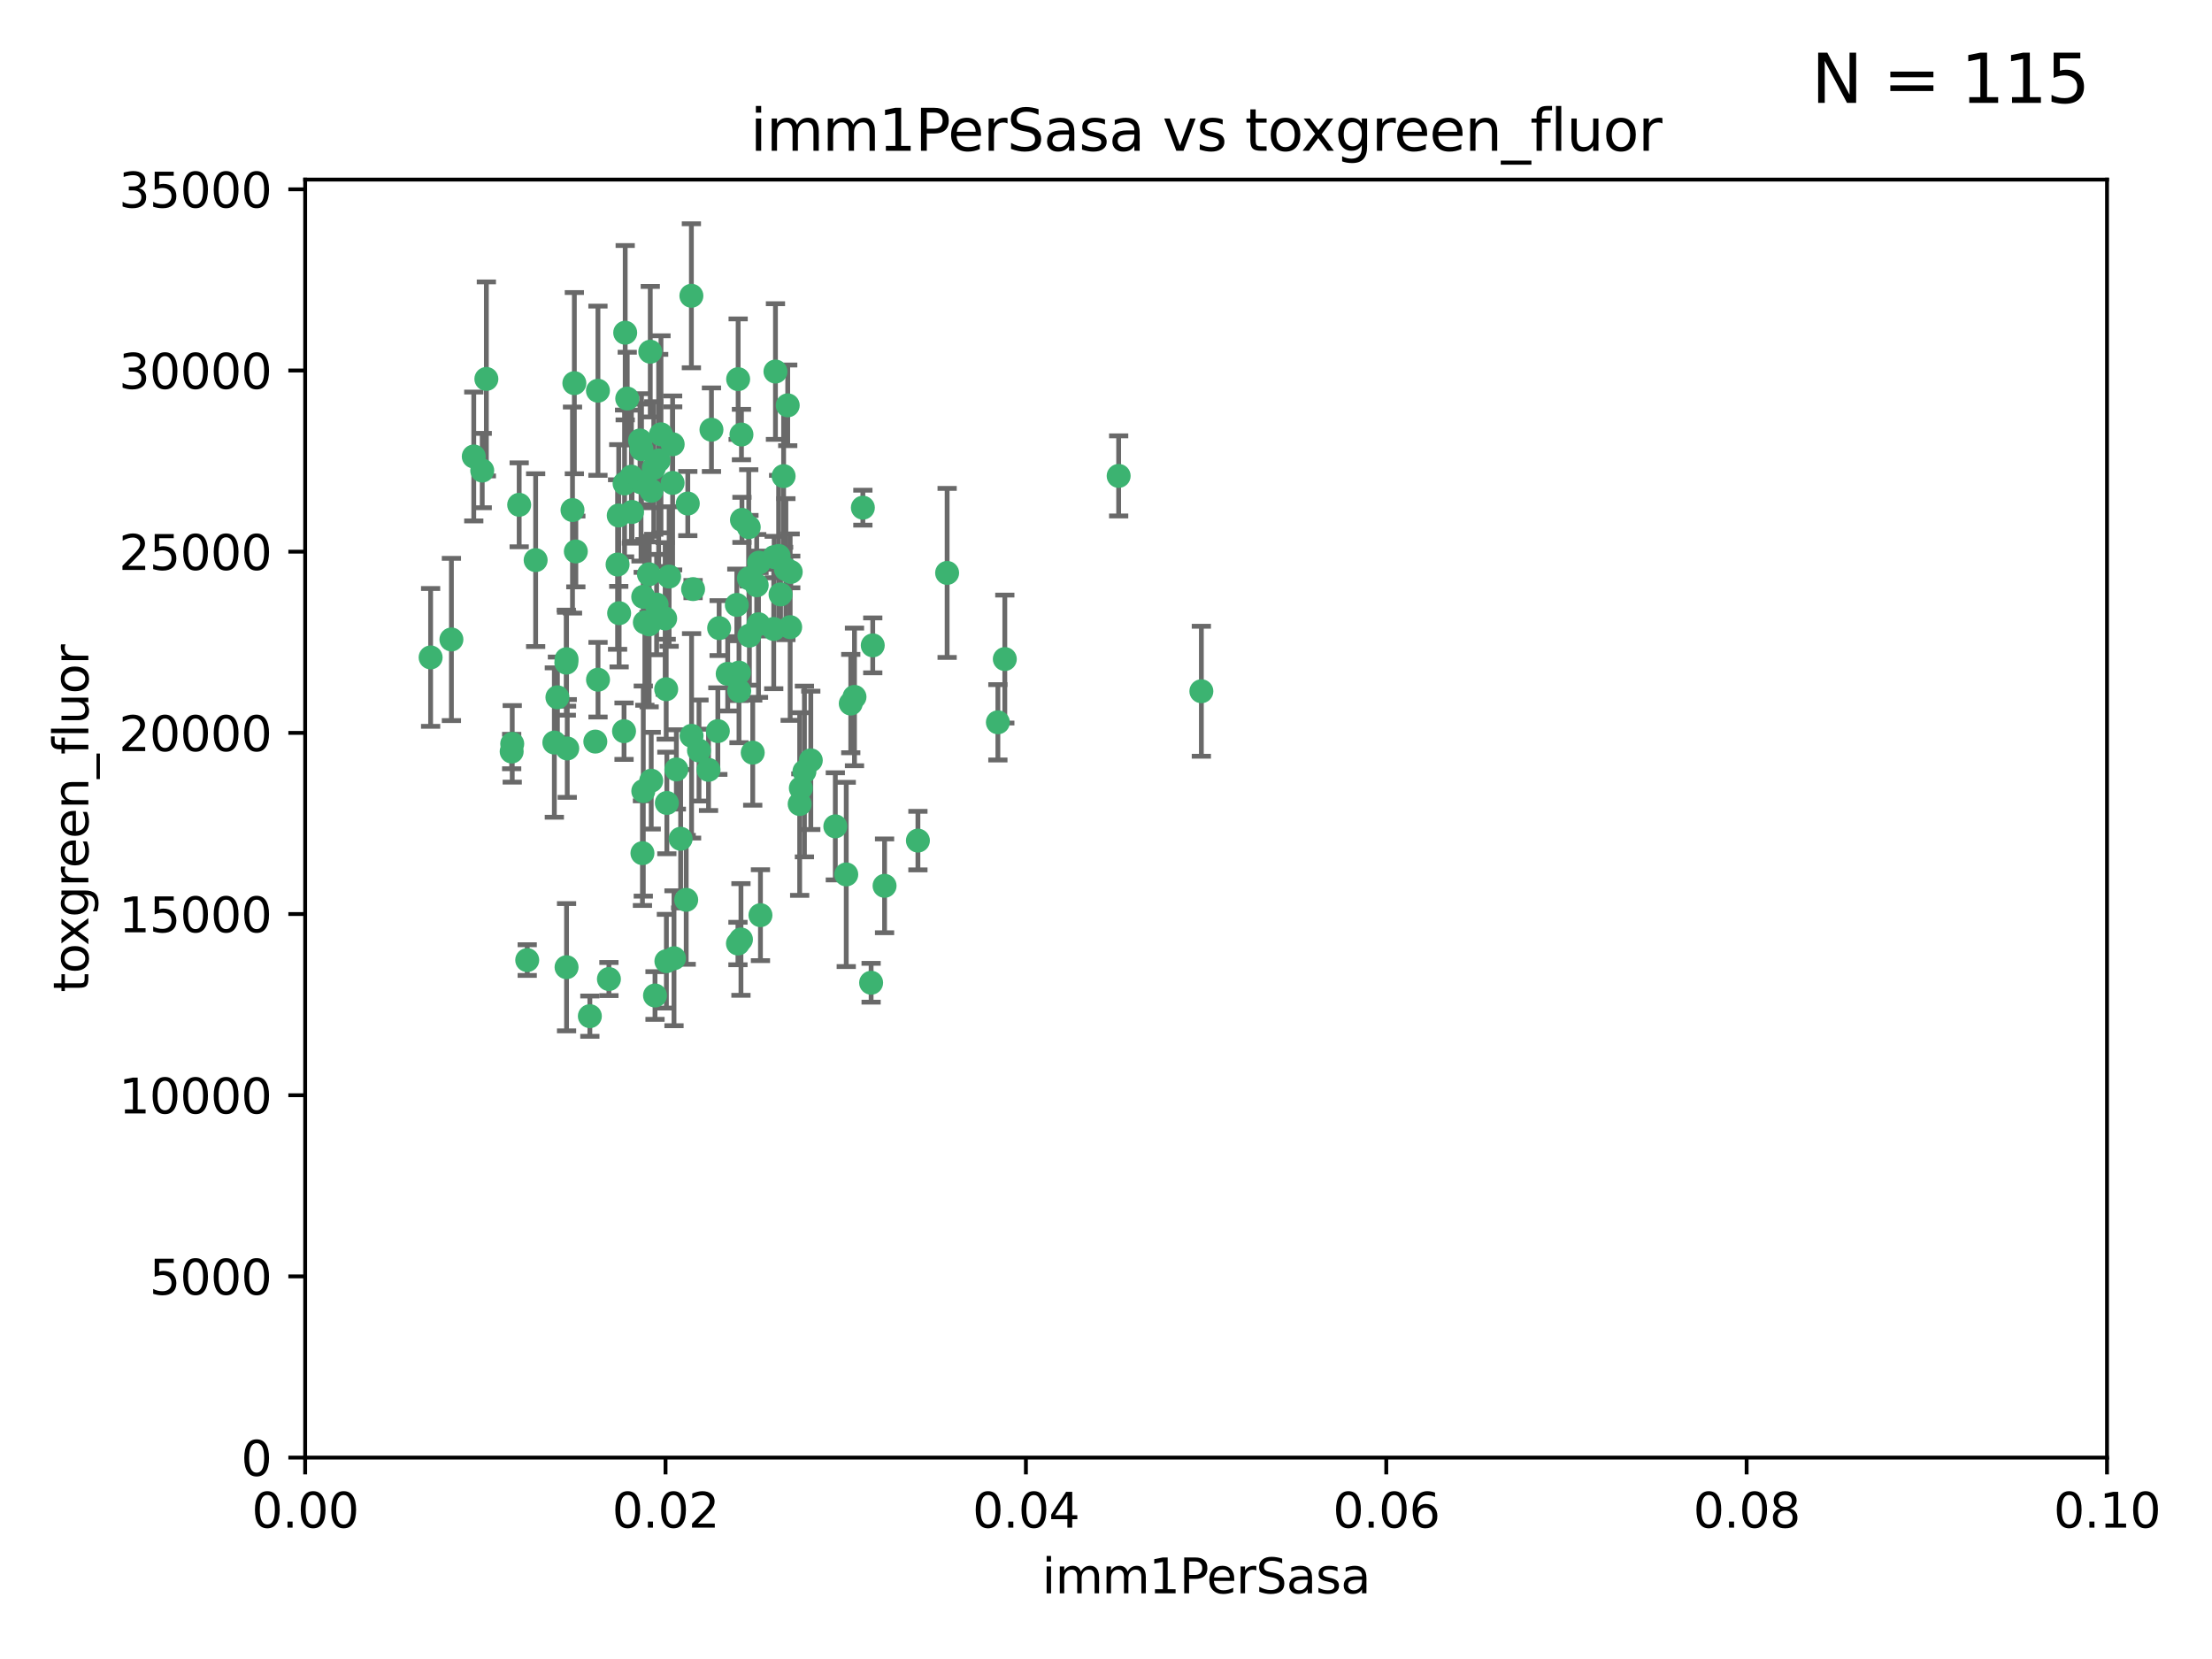 <?xml version="1.0" encoding="utf-8" standalone="no"?>
<!DOCTYPE svg PUBLIC "-//W3C//DTD SVG 1.1//EN"
  "http://www.w3.org/Graphics/SVG/1.1/DTD/svg11.dtd">
<svg xmlns:xlink="http://www.w3.org/1999/xlink" width="460.8pt" height="345.6pt" viewBox="0 0 460.8 345.6" xmlns="http://www.w3.org/2000/svg" version="1.1">
 <defs>
  <style type="text/css">*{stroke-linejoin: round; stroke-linecap: butt}</style>
 </defs>
 <g id="figure_1">
  <g id="patch_1">
   <path d="M 0 345.6 
L 460.8 345.6 
L 460.8 0 
L 0 0 
z
" style="fill: #ffffff"/>
  </g>
  <g id="axes_1">
   <g id="patch_2">
    <path d="M 63.571 303.64 
L 438.93 303.64 
L 438.93 37.411 
L 63.571 37.411 
z
" style="fill: #ffffff"/>
   </g>
   <g id="PathCollection_1">
    <defs>
     <path id="m86926ae22e" d="M 0 1.118 
C 0.297 1.118 0.581 1 0.791 0.791 
C 1 0.581 1.118 0.297 1.118 0 
C 1.118 -0.297 1 -0.581 0.791 -0.791 
C 0.581 -1 0.297 -1.118 0 -1.118 
C -0.297 -1.118 -0.581 -1 -0.791 -0.791 
C -1 -0.581 -1.118 -0.297 -1.118 0 
C -1.118 0.297 -1 0.581 -0.791 0.791 
C -0.581 1 -0.297 1.118 0 1.118 
z
" style="stroke: #3cb371"/>
    </defs>
    <g clip-path="url(#p0ec252df1b)">
     <use xlink:href="#m86926ae22e" x="101.319" y="78.941" style="fill: #3cb371; stroke: #3cb371"/>
     <use xlink:href="#m86926ae22e" x="108.155" y="105.159" style="fill: #3cb371; stroke: #3cb371"/>
     <use xlink:href="#m86926ae22e" x="111.586" y="116.686" style="fill: #3cb371; stroke: #3cb371"/>
     <use xlink:href="#m86926ae22e" x="100.458" y="98.026" style="fill: #3cb371; stroke: #3cb371"/>
     <use xlink:href="#m86926ae22e" x="98.695" y="95.094" style="fill: #3cb371; stroke: #3cb371"/>
     <use xlink:href="#m86926ae22e" x="89.706" y="136.954" style="fill: #3cb371; stroke: #3cb371"/>
     <use xlink:href="#m86926ae22e" x="156.017" y="120.482" style="fill: #3cb371; stroke: #3cb371"/>
     <use xlink:href="#m86926ae22e" x="148.21" y="89.516" style="fill: #3cb371; stroke: #3cb371"/>
     <use xlink:href="#m86926ae22e" x="137.211" y="95.918" style="fill: #3cb371; stroke: #3cb371"/>
     <use xlink:href="#m86926ae22e" x="119.957" y="114.875" style="fill: #3cb371; stroke: #3cb371"/>
     <use xlink:href="#m86926ae22e" x="161.277" y="116.045" style="fill: #3cb371; stroke: #3cb371"/>
     <use xlink:href="#m86926ae22e" x="130.666" y="83.03" style="fill: #3cb371; stroke: #3cb371"/>
     <use xlink:href="#m86926ae22e" x="161.183" y="131.024" style="fill: #3cb371; stroke: #3cb371"/>
     <use xlink:href="#m86926ae22e" x="130.11" y="100.71" style="fill: #3cb371; stroke: #3cb371"/>
     <use xlink:href="#m86926ae22e" x="167.576" y="160.712" style="fill: #3cb371; stroke: #3cb371"/>
     <use xlink:href="#m86926ae22e" x="149.54" y="152.304" style="fill: #3cb371; stroke: #3cb371"/>
     <use xlink:href="#m86926ae22e" x="164.607" y="130.646" style="fill: #3cb371; stroke: #3cb371"/>
     <use xlink:href="#m86926ae22e" x="140.118" y="100.601" style="fill: #3cb371; stroke: #3cb371"/>
     <use xlink:href="#m86926ae22e" x="157.637" y="121.921" style="fill: #3cb371; stroke: #3cb371"/>
     <use xlink:href="#m86926ae22e" x="162.201" y="115.814" style="fill: #3cb371; stroke: #3cb371"/>
     <use xlink:href="#m86926ae22e" x="155.975" y="109.818" style="fill: #3cb371; stroke: #3cb371"/>
     <use xlink:href="#m86926ae22e" x="135.464" y="73.266" style="fill: #3cb371; stroke: #3cb371"/>
     <use xlink:href="#m86926ae22e" x="138.568" y="128.839" style="fill: #3cb371; stroke: #3cb371"/>
     <use xlink:href="#m86926ae22e" x="164.725" y="119.146" style="fill: #3cb371; stroke: #3cb371"/>
     <use xlink:href="#m86926ae22e" x="158.417" y="190.648" style="fill: #3cb371; stroke: #3cb371"/>
     <use xlink:href="#m86926ae22e" x="124.564" y="81.394" style="fill: #3cb371; stroke: #3cb371"/>
     <use xlink:href="#m86926ae22e" x="118.027" y="137.321" style="fill: #3cb371; stroke: #3cb371"/>
     <use xlink:href="#m86926ae22e" x="133.537" y="100.483" style="fill: #3cb371; stroke: #3cb371"/>
     <use xlink:href="#m86926ae22e" x="144.066" y="153.285" style="fill: #3cb371; stroke: #3cb371"/>
     <use xlink:href="#m86926ae22e" x="168.903" y="158.394" style="fill: #3cb371; stroke: #3cb371"/>
     <use xlink:href="#m86926ae22e" x="133.331" y="91.754" style="fill: #3cb371; stroke: #3cb371"/>
     <use xlink:href="#m86926ae22e" x="136.786" y="125.947" style="fill: #3cb371; stroke: #3cb371"/>
     <use xlink:href="#m86926ae22e" x="135.226" y="130.067" style="fill: #3cb371; stroke: #3cb371"/>
     <use xlink:href="#m86926ae22e" x="137.695" y="90.475" style="fill: #3cb371; stroke: #3cb371"/>
     <use xlink:href="#m86926ae22e" x="124.016" y="154.483" style="fill: #3cb371; stroke: #3cb371"/>
     <use xlink:href="#m86926ae22e" x="128.894" y="107.386" style="fill: #3cb371; stroke: #3cb371"/>
     <use xlink:href="#m86926ae22e" x="128.653" y="117.601" style="fill: #3cb371; stroke: #3cb371"/>
     <use xlink:href="#m86926ae22e" x="177.231" y="146.564" style="fill: #3cb371; stroke: #3cb371"/>
     <use xlink:href="#m86926ae22e" x="131.665" y="106.653" style="fill: #3cb371; stroke: #3cb371"/>
     <use xlink:href="#m86926ae22e" x="135.696" y="102.24" style="fill: #3cb371; stroke: #3cb371"/>
     <use xlink:href="#m86926ae22e" x="135.196" y="119.635" style="fill: #3cb371; stroke: #3cb371"/>
     <use xlink:href="#m86926ae22e" x="119.649" y="79.819" style="fill: #3cb371; stroke: #3cb371"/>
     <use xlink:href="#m86926ae22e" x="133.995" y="124.329" style="fill: #3cb371; stroke: #3cb371"/>
     <use xlink:href="#m86926ae22e" x="144.38" y="122.72" style="fill: #3cb371; stroke: #3cb371"/>
     <use xlink:href="#m86926ae22e" x="126.849" y="203.953" style="fill: #3cb371; stroke: #3cb371"/>
     <use xlink:href="#m86926ae22e" x="181.811" y="134.443" style="fill: #3cb371; stroke: #3cb371"/>
     <use xlink:href="#m86926ae22e" x="106.707" y="154.954" style="fill: #3cb371; stroke: #3cb371"/>
     <use xlink:href="#m86926ae22e" x="143.28" y="104.896" style="fill: #3cb371; stroke: #3cb371"/>
     <use xlink:href="#m86926ae22e" x="106.59" y="156.559" style="fill: #3cb371; stroke: #3cb371"/>
     <use xlink:href="#m86926ae22e" x="131.536" y="99.298" style="fill: #3cb371; stroke: #3cb371"/>
     <use xlink:href="#m86926ae22e" x="145.613" y="156.348" style="fill: #3cb371; stroke: #3cb371"/>
     <use xlink:href="#m86926ae22e" x="179.751" y="105.756" style="fill: #3cb371; stroke: #3cb371"/>
     <use xlink:href="#m86926ae22e" x="136.196" y="97.498" style="fill: #3cb371; stroke: #3cb371"/>
     <use xlink:href="#m86926ae22e" x="140.132" y="92.545" style="fill: #3cb371; stroke: #3cb371"/>
     <use xlink:href="#m86926ae22e" x="153.995" y="143.916" style="fill: #3cb371; stroke: #3cb371"/>
     <use xlink:href="#m86926ae22e" x="139.392" y="120.108" style="fill: #3cb371; stroke: #3cb371"/>
     <use xlink:href="#m86926ae22e" x="122.878" y="211.686" style="fill: #3cb371; stroke: #3cb371"/>
     <use xlink:href="#m86926ae22e" x="154.563" y="108.301" style="fill: #3cb371; stroke: #3cb371"/>
     <use xlink:href="#m86926ae22e" x="158.007" y="130.038" style="fill: #3cb371; stroke: #3cb371"/>
     <use xlink:href="#m86926ae22e" x="109.831" y="200.005" style="fill: #3cb371; stroke: #3cb371"/>
     <use xlink:href="#m86926ae22e" x="153.769" y="78.988" style="fill: #3cb371; stroke: #3cb371"/>
     <use xlink:href="#m86926ae22e" x="149.81" y="130.84" style="fill: #3cb371; stroke: #3cb371"/>
     <use xlink:href="#m86926ae22e" x="118.169" y="155.918" style="fill: #3cb371; stroke: #3cb371"/>
     <use xlink:href="#m86926ae22e" x="136.451" y="207.381" style="fill: #3cb371; stroke: #3cb371"/>
     <use xlink:href="#m86926ae22e" x="140.407" y="199.62" style="fill: #3cb371; stroke: #3cb371"/>
     <use xlink:href="#m86926ae22e" x="151.594" y="140.37" style="fill: #3cb371; stroke: #3cb371"/>
     <use xlink:href="#m86926ae22e" x="147.6" y="160.372" style="fill: #3cb371; stroke: #3cb371"/>
     <use xlink:href="#m86926ae22e" x="178.006" y="145.178" style="fill: #3cb371; stroke: #3cb371"/>
     <use xlink:href="#m86926ae22e" x="153.495" y="126.015" style="fill: #3cb371; stroke: #3cb371"/>
     <use xlink:href="#m86926ae22e" x="161.542" y="77.397" style="fill: #3cb371; stroke: #3cb371"/>
     <use xlink:href="#m86926ae22e" x="158.116" y="117.209" style="fill: #3cb371; stroke: #3cb371"/>
     <use xlink:href="#m86926ae22e" x="133.632" y="93.572" style="fill: #3cb371; stroke: #3cb371"/>
     <use xlink:href="#m86926ae22e" x="163.716" y="118.565" style="fill: #3cb371; stroke: #3cb371"/>
     <use xlink:href="#m86926ae22e" x="129.998" y="152.32" style="fill: #3cb371; stroke: #3cb371"/>
     <use xlink:href="#m86926ae22e" x="128.977" y="127.738" style="fill: #3cb371; stroke: #3cb371"/>
     <use xlink:href="#m86926ae22e" x="130.241" y="69.309" style="fill: #3cb371; stroke: #3cb371"/>
     <use xlink:href="#m86926ae22e" x="138.918" y="167.27" style="fill: #3cb371; stroke: #3cb371"/>
     <use xlink:href="#m86926ae22e" x="116.121" y="145.262" style="fill: #3cb371; stroke: #3cb371"/>
     <use xlink:href="#m86926ae22e" x="207.877" y="150.469" style="fill: #3cb371; stroke: #3cb371"/>
     <use xlink:href="#m86926ae22e" x="209.321" y="137.292" style="fill: #3cb371; stroke: #3cb371"/>
     <use xlink:href="#m86926ae22e" x="117.976" y="138.041" style="fill: #3cb371; stroke: #3cb371"/>
     <use xlink:href="#m86926ae22e" x="142.949" y="187.448" style="fill: #3cb371; stroke: #3cb371"/>
     <use xlink:href="#m86926ae22e" x="153.946" y="140.122" style="fill: #3cb371; stroke: #3cb371"/>
     <use xlink:href="#m86926ae22e" x="163.241" y="99.184" style="fill: #3cb371; stroke: #3cb371"/>
     <use xlink:href="#m86926ae22e" x="144.029" y="61.614" style="fill: #3cb371; stroke: #3cb371"/>
     <use xlink:href="#m86926ae22e" x="119.263" y="106.253" style="fill: #3cb371; stroke: #3cb371"/>
     <use xlink:href="#m86926ae22e" x="164.097" y="84.44" style="fill: #3cb371; stroke: #3cb371"/>
     <use xlink:href="#m86926ae22e" x="156.112" y="132.411" style="fill: #3cb371; stroke: #3cb371"/>
     <use xlink:href="#m86926ae22e" x="233.037" y="99.14" style="fill: #3cb371; stroke: #3cb371"/>
     <use xlink:href="#m86926ae22e" x="181.47" y="204.723" style="fill: #3cb371; stroke: #3cb371"/>
     <use xlink:href="#m86926ae22e" x="166.831" y="164.19" style="fill: #3cb371; stroke: #3cb371"/>
     <use xlink:href="#m86926ae22e" x="250.266" y="143.999" style="fill: #3cb371; stroke: #3cb371"/>
     <use xlink:href="#m86926ae22e" x="176.29" y="182.16" style="fill: #3cb371; stroke: #3cb371"/>
     <use xlink:href="#m86926ae22e" x="174.014" y="172.143" style="fill: #3cb371; stroke: #3cb371"/>
     <use xlink:href="#m86926ae22e" x="156.807" y="156.792" style="fill: #3cb371; stroke: #3cb371"/>
     <use xlink:href="#m86926ae22e" x="94.037" y="133.213" style="fill: #3cb371; stroke: #3cb371"/>
     <use xlink:href="#m86926ae22e" x="154.458" y="90.523" style="fill: #3cb371; stroke: #3cb371"/>
     <use xlink:href="#m86926ae22e" x="140.899" y="160.289" style="fill: #3cb371; stroke: #3cb371"/>
     <use xlink:href="#m86926ae22e" x="153.727" y="196.552" style="fill: #3cb371; stroke: #3cb371"/>
     <use xlink:href="#m86926ae22e" x="197.304" y="119.349" style="fill: #3cb371; stroke: #3cb371"/>
     <use xlink:href="#m86926ae22e" x="133.833" y="177.728" style="fill: #3cb371; stroke: #3cb371"/>
     <use xlink:href="#m86926ae22e" x="154.355" y="195.709" style="fill: #3cb371; stroke: #3cb371"/>
     <use xlink:href="#m86926ae22e" x="141.792" y="174.728" style="fill: #3cb371; stroke: #3cb371"/>
     <use xlink:href="#m86926ae22e" x="124.578" y="141.593" style="fill: #3cb371; stroke: #3cb371"/>
     <use xlink:href="#m86926ae22e" x="191.219" y="175.112" style="fill: #3cb371; stroke: #3cb371"/>
     <use xlink:href="#m86926ae22e" x="115.48" y="154.686" style="fill: #3cb371; stroke: #3cb371"/>
     <use xlink:href="#m86926ae22e" x="134.334" y="129.656" style="fill: #3cb371; stroke: #3cb371"/>
     <use xlink:href="#m86926ae22e" x="134.01" y="164.794" style="fill: #3cb371; stroke: #3cb371"/>
     <use xlink:href="#m86926ae22e" x="138.782" y="143.576" style="fill: #3cb371; stroke: #3cb371"/>
     <use xlink:href="#m86926ae22e" x="138.822" y="200.236" style="fill: #3cb371; stroke: #3cb371"/>
     <use xlink:href="#m86926ae22e" x="135.66" y="162.629" style="fill: #3cb371; stroke: #3cb371"/>
     <use xlink:href="#m86926ae22e" x="166.587" y="167.495" style="fill: #3cb371; stroke: #3cb371"/>
     <use xlink:href="#m86926ae22e" x="162.604" y="123.828" style="fill: #3cb371; stroke: #3cb371"/>
     <use xlink:href="#m86926ae22e" x="118.024" y="201.488" style="fill: #3cb371; stroke: #3cb371"/>
     <use xlink:href="#m86926ae22e" x="184.271" y="184.534" style="fill: #3cb371; stroke: #3cb371"/>
    </g>
   </g>
   <g id="matplotlib.axis_1">
    <g id="xtick_1">
     <g id="line2d_1">
      <defs>
       <path id="mc02ebbf5b4" d="M 0 0 
L 0 3.5 
" style="stroke: #000000; stroke-width: 0.8"/>
      </defs>
      <g>
       <use xlink:href="#mc02ebbf5b4" x="63.571" y="303.64" style="stroke: #000000; stroke-width: 0.8"/>
      </g>
     </g>
     <g id="text_1">
      <!-- 0.00 -->
      <g transform="translate(52.438 318.238)scale(0.1 -0.1)">
       <defs>
        <path id="DejaVuSans-30" d="M 2034 4250 
Q 1547 4250 1301 3770 
Q 1056 3291 1056 2328 
Q 1056 1369 1301 889 
Q 1547 409 2034 409 
Q 2525 409 2770 889 
Q 3016 1369 3016 2328 
Q 3016 3291 2770 3770 
Q 2525 4250 2034 4250 
z
M 2034 4750 
Q 2819 4750 3233 4129 
Q 3647 3509 3647 2328 
Q 3647 1150 3233 529 
Q 2819 -91 2034 -91 
Q 1250 -91 836 529 
Q 422 1150 422 2328 
Q 422 3509 836 4129 
Q 1250 4750 2034 4750 
z
" transform="scale(0.016)"/>
        <path id="DejaVuSans-2e" d="M 684 794 
L 1344 794 
L 1344 0 
L 684 0 
L 684 794 
z
" transform="scale(0.016)"/>
       </defs>
       <use xlink:href="#DejaVuSans-30"/>
       <use xlink:href="#DejaVuSans-2e" x="63.623"/>
       <use xlink:href="#DejaVuSans-30" x="95.41"/>
       <use xlink:href="#DejaVuSans-30" x="159.033"/>
      </g>
     </g>
    </g>
    <g id="xtick_2">
     <g id="line2d_2">
      <g>
       <use xlink:href="#mc02ebbf5b4" x="138.643" y="303.64" style="stroke: #000000; stroke-width: 0.8"/>
      </g>
     </g>
     <g id="text_2">
      <!-- 0.02 -->
      <g transform="translate(127.51 318.238)scale(0.1 -0.1)">
       <defs>
        <path id="DejaVuSans-32" d="M 1228 531 
L 3431 531 
L 3431 0 
L 469 0 
L 469 531 
Q 828 903 1448 1529 
Q 2069 2156 2228 2338 
Q 2531 2678 2651 2914 
Q 2772 3150 2772 3378 
Q 2772 3750 2511 3984 
Q 2250 4219 1831 4219 
Q 1534 4219 1204 4116 
Q 875 4013 500 3803 
L 500 4441 
Q 881 4594 1212 4672 
Q 1544 4750 1819 4750 
Q 2544 4750 2975 4387 
Q 3406 4025 3406 3419 
Q 3406 3131 3298 2873 
Q 3191 2616 2906 2266 
Q 2828 2175 2409 1742 
Q 1991 1309 1228 531 
z
" transform="scale(0.016)"/>
       </defs>
       <use xlink:href="#DejaVuSans-30"/>
       <use xlink:href="#DejaVuSans-2e" x="63.623"/>
       <use xlink:href="#DejaVuSans-30" x="95.41"/>
       <use xlink:href="#DejaVuSans-32" x="159.033"/>
      </g>
     </g>
    </g>
    <g id="xtick_3">
     <g id="line2d_3">
      <g>
       <use xlink:href="#mc02ebbf5b4" x="213.715" y="303.64" style="stroke: #000000; stroke-width: 0.8"/>
      </g>
     </g>
     <g id="text_3">
      <!-- 0.04 -->
      <g transform="translate(202.582 318.238)scale(0.1 -0.1)">
       <defs>
        <path id="DejaVuSans-34" d="M 2419 4116 
L 825 1625 
L 2419 1625 
L 2419 4116 
z
M 2253 4666 
L 3047 4666 
L 3047 1625 
L 3713 1625 
L 3713 1100 
L 3047 1100 
L 3047 0 
L 2419 0 
L 2419 1100 
L 313 1100 
L 313 1709 
L 2253 4666 
z
" transform="scale(0.016)"/>
       </defs>
       <use xlink:href="#DejaVuSans-30"/>
       <use xlink:href="#DejaVuSans-2e" x="63.623"/>
       <use xlink:href="#DejaVuSans-30" x="95.41"/>
       <use xlink:href="#DejaVuSans-34" x="159.033"/>
      </g>
     </g>
    </g>
    <g id="xtick_4">
     <g id="line2d_4">
      <g>
       <use xlink:href="#mc02ebbf5b4" x="288.786" y="303.64" style="stroke: #000000; stroke-width: 0.8"/>
      </g>
     </g>
     <g id="text_4">
      <!-- 0.06 -->
      <g transform="translate(277.654 318.238)scale(0.1 -0.1)">
       <defs>
        <path id="DejaVuSans-36" d="M 2113 2584 
Q 1688 2584 1439 2293 
Q 1191 2003 1191 1497 
Q 1191 994 1439 701 
Q 1688 409 2113 409 
Q 2538 409 2786 701 
Q 3034 994 3034 1497 
Q 3034 2003 2786 2293 
Q 2538 2584 2113 2584 
z
M 3366 4563 
L 3366 3988 
Q 3128 4100 2886 4159 
Q 2644 4219 2406 4219 
Q 1781 4219 1451 3797 
Q 1122 3375 1075 2522 
Q 1259 2794 1537 2939 
Q 1816 3084 2150 3084 
Q 2853 3084 3261 2657 
Q 3669 2231 3669 1497 
Q 3669 778 3244 343 
Q 2819 -91 2113 -91 
Q 1303 -91 875 529 
Q 447 1150 447 2328 
Q 447 3434 972 4092 
Q 1497 4750 2381 4750 
Q 2619 4750 2861 4703 
Q 3103 4656 3366 4563 
z
" transform="scale(0.016)"/>
       </defs>
       <use xlink:href="#DejaVuSans-30"/>
       <use xlink:href="#DejaVuSans-2e" x="63.623"/>
       <use xlink:href="#DejaVuSans-30" x="95.41"/>
       <use xlink:href="#DejaVuSans-36" x="159.033"/>
      </g>
     </g>
    </g>
    <g id="xtick_5">
     <g id="line2d_5">
      <g>
       <use xlink:href="#mc02ebbf5b4" x="363.858" y="303.64" style="stroke: #000000; stroke-width: 0.8"/>
      </g>
     </g>
     <g id="text_5">
      <!-- 0.08 -->
      <g transform="translate(352.725 318.238)scale(0.1 -0.1)">
       <defs>
        <path id="DejaVuSans-38" d="M 2034 2216 
Q 1584 2216 1326 1975 
Q 1069 1734 1069 1313 
Q 1069 891 1326 650 
Q 1584 409 2034 409 
Q 2484 409 2743 651 
Q 3003 894 3003 1313 
Q 3003 1734 2745 1975 
Q 2488 2216 2034 2216 
z
M 1403 2484 
Q 997 2584 770 2862 
Q 544 3141 544 3541 
Q 544 4100 942 4425 
Q 1341 4750 2034 4750 
Q 2731 4750 3128 4425 
Q 3525 4100 3525 3541 
Q 3525 3141 3298 2862 
Q 3072 2584 2669 2484 
Q 3125 2378 3379 2068 
Q 3634 1759 3634 1313 
Q 3634 634 3220 271 
Q 2806 -91 2034 -91 
Q 1263 -91 848 271 
Q 434 634 434 1313 
Q 434 1759 690 2068 
Q 947 2378 1403 2484 
z
M 1172 3481 
Q 1172 3119 1398 2916 
Q 1625 2713 2034 2713 
Q 2441 2713 2670 2916 
Q 2900 3119 2900 3481 
Q 2900 3844 2670 4047 
Q 2441 4250 2034 4250 
Q 1625 4250 1398 4047 
Q 1172 3844 1172 3481 
z
" transform="scale(0.016)"/>
       </defs>
       <use xlink:href="#DejaVuSans-30"/>
       <use xlink:href="#DejaVuSans-2e" x="63.623"/>
       <use xlink:href="#DejaVuSans-30" x="95.41"/>
       <use xlink:href="#DejaVuSans-38" x="159.033"/>
      </g>
     </g>
    </g>
    <g id="xtick_6">
     <g id="line2d_6">
      <g>
       <use xlink:href="#mc02ebbf5b4" x="438.93" y="303.64" style="stroke: #000000; stroke-width: 0.8"/>
      </g>
     </g>
     <g id="text_6">
      <!-- 0.10 -->
      <g transform="translate(427.797 318.238)scale(0.1 -0.1)">
       <defs>
        <path id="DejaVuSans-31" d="M 794 531 
L 1825 531 
L 1825 4091 
L 703 3866 
L 703 4441 
L 1819 4666 
L 2450 4666 
L 2450 531 
L 3481 531 
L 3481 0 
L 794 0 
L 794 531 
z
" transform="scale(0.016)"/>
       </defs>
       <use xlink:href="#DejaVuSans-30"/>
       <use xlink:href="#DejaVuSans-2e" x="63.623"/>
       <use xlink:href="#DejaVuSans-31" x="95.41"/>
       <use xlink:href="#DejaVuSans-30" x="159.033"/>
      </g>
     </g>
    </g>
    <g id="text_7">
     <!-- imm1PerSasa -->
     <g transform="translate(217.067 331.917)scale(0.1 -0.1)">
      <defs>
       <path id="DejaVuSans-69" d="M 603 3500 
L 1178 3500 
L 1178 0 
L 603 0 
L 603 3500 
z
M 603 4863 
L 1178 4863 
L 1178 4134 
L 603 4134 
L 603 4863 
z
" transform="scale(0.016)"/>
       <path id="DejaVuSans-6d" d="M 3328 2828 
Q 3544 3216 3844 3400 
Q 4144 3584 4550 3584 
Q 5097 3584 5394 3201 
Q 5691 2819 5691 2113 
L 5691 0 
L 5113 0 
L 5113 2094 
Q 5113 2597 4934 2840 
Q 4756 3084 4391 3084 
Q 3944 3084 3684 2787 
Q 3425 2491 3425 1978 
L 3425 0 
L 2847 0 
L 2847 2094 
Q 2847 2600 2669 2842 
Q 2491 3084 2119 3084 
Q 1678 3084 1418 2786 
Q 1159 2488 1159 1978 
L 1159 0 
L 581 0 
L 581 3500 
L 1159 3500 
L 1159 2956 
Q 1356 3278 1631 3431 
Q 1906 3584 2284 3584 
Q 2666 3584 2933 3390 
Q 3200 3197 3328 2828 
z
" transform="scale(0.016)"/>
       <path id="DejaVuSans-50" d="M 1259 4147 
L 1259 2394 
L 2053 2394 
Q 2494 2394 2734 2622 
Q 2975 2850 2975 3272 
Q 2975 3691 2734 3919 
Q 2494 4147 2053 4147 
L 1259 4147 
z
M 628 4666 
L 2053 4666 
Q 2838 4666 3239 4311 
Q 3641 3956 3641 3272 
Q 3641 2581 3239 2228 
Q 2838 1875 2053 1875 
L 1259 1875 
L 1259 0 
L 628 0 
L 628 4666 
z
" transform="scale(0.016)"/>
       <path id="DejaVuSans-65" d="M 3597 1894 
L 3597 1613 
L 953 1613 
Q 991 1019 1311 708 
Q 1631 397 2203 397 
Q 2534 397 2845 478 
Q 3156 559 3463 722 
L 3463 178 
Q 3153 47 2828 -22 
Q 2503 -91 2169 -91 
Q 1331 -91 842 396 
Q 353 884 353 1716 
Q 353 2575 817 3079 
Q 1281 3584 2069 3584 
Q 2775 3584 3186 3129 
Q 3597 2675 3597 1894 
z
M 3022 2063 
Q 3016 2534 2758 2815 
Q 2500 3097 2075 3097 
Q 1594 3097 1305 2825 
Q 1016 2553 972 2059 
L 3022 2063 
z
" transform="scale(0.016)"/>
       <path id="DejaVuSans-72" d="M 2631 2963 
Q 2534 3019 2420 3045 
Q 2306 3072 2169 3072 
Q 1681 3072 1420 2755 
Q 1159 2438 1159 1844 
L 1159 0 
L 581 0 
L 581 3500 
L 1159 3500 
L 1159 2956 
Q 1341 3275 1631 3429 
Q 1922 3584 2338 3584 
Q 2397 3584 2469 3576 
Q 2541 3569 2628 3553 
L 2631 2963 
z
" transform="scale(0.016)"/>
       <path id="DejaVuSans-53" d="M 3425 4513 
L 3425 3897 
Q 3066 4069 2747 4153 
Q 2428 4238 2131 4238 
Q 1616 4238 1336 4038 
Q 1056 3838 1056 3469 
Q 1056 3159 1242 3001 
Q 1428 2844 1947 2747 
L 2328 2669 
Q 3034 2534 3370 2195 
Q 3706 1856 3706 1288 
Q 3706 609 3251 259 
Q 2797 -91 1919 -91 
Q 1588 -91 1214 -16 
Q 841 59 441 206 
L 441 856 
Q 825 641 1194 531 
Q 1563 422 1919 422 
Q 2459 422 2753 634 
Q 3047 847 3047 1241 
Q 3047 1584 2836 1778 
Q 2625 1972 2144 2069 
L 1759 2144 
Q 1053 2284 737 2584 
Q 422 2884 422 3419 
Q 422 4038 858 4394 
Q 1294 4750 2059 4750 
Q 2388 4750 2728 4690 
Q 3069 4631 3425 4513 
z
" transform="scale(0.016)"/>
       <path id="DejaVuSans-61" d="M 2194 1759 
Q 1497 1759 1228 1600 
Q 959 1441 959 1056 
Q 959 750 1161 570 
Q 1363 391 1709 391 
Q 2188 391 2477 730 
Q 2766 1069 2766 1631 
L 2766 1759 
L 2194 1759 
z
M 3341 1997 
L 3341 0 
L 2766 0 
L 2766 531 
Q 2569 213 2275 61 
Q 1981 -91 1556 -91 
Q 1019 -91 701 211 
Q 384 513 384 1019 
Q 384 1609 779 1909 
Q 1175 2209 1959 2209 
L 2766 2209 
L 2766 2266 
Q 2766 2663 2505 2880 
Q 2244 3097 1772 3097 
Q 1472 3097 1187 3025 
Q 903 2953 641 2809 
L 641 3341 
Q 956 3463 1253 3523 
Q 1550 3584 1831 3584 
Q 2591 3584 2966 3190 
Q 3341 2797 3341 1997 
z
" transform="scale(0.016)"/>
       <path id="DejaVuSans-73" d="M 2834 3397 
L 2834 2853 
Q 2591 2978 2328 3040 
Q 2066 3103 1784 3103 
Q 1356 3103 1142 2972 
Q 928 2841 928 2578 
Q 928 2378 1081 2264 
Q 1234 2150 1697 2047 
L 1894 2003 
Q 2506 1872 2764 1633 
Q 3022 1394 3022 966 
Q 3022 478 2636 193 
Q 2250 -91 1575 -91 
Q 1294 -91 989 -36 
Q 684 19 347 128 
L 347 722 
Q 666 556 975 473 
Q 1284 391 1588 391 
Q 1994 391 2212 530 
Q 2431 669 2431 922 
Q 2431 1156 2273 1281 
Q 2116 1406 1581 1522 
L 1381 1569 
Q 847 1681 609 1914 
Q 372 2147 372 2553 
Q 372 3047 722 3315 
Q 1072 3584 1716 3584 
Q 2034 3584 2315 3537 
Q 2597 3491 2834 3397 
z
" transform="scale(0.016)"/>
      </defs>
      <use xlink:href="#DejaVuSans-69"/>
      <use xlink:href="#DejaVuSans-6d" x="27.783"/>
      <use xlink:href="#DejaVuSans-6d" x="125.195"/>
      <use xlink:href="#DejaVuSans-31" x="222.607"/>
      <use xlink:href="#DejaVuSans-50" x="286.23"/>
      <use xlink:href="#DejaVuSans-65" x="342.908"/>
      <use xlink:href="#DejaVuSans-72" x="404.432"/>
      <use xlink:href="#DejaVuSans-53" x="445.545"/>
      <use xlink:href="#DejaVuSans-61" x="509.021"/>
      <use xlink:href="#DejaVuSans-73" x="570.301"/>
      <use xlink:href="#DejaVuSans-61" x="622.4"/>
     </g>
    </g>
   </g>
   <g id="matplotlib.axis_2">
    <g id="ytick_1">
     <g id="line2d_7">
      <defs>
       <path id="md50c6e3902" d="M 0 0 
L -3.5 0 
" style="stroke: #000000; stroke-width: 0.8"/>
      </defs>
      <g>
       <use xlink:href="#md50c6e3902" x="63.571" y="303.64" style="stroke: #000000; stroke-width: 0.8"/>
      </g>
     </g>
     <g id="text_8">
      <!-- 0 -->
      <g transform="translate(50.209 307.439)scale(0.1 -0.1)">
       <use xlink:href="#DejaVuSans-30"/>
      </g>
     </g>
    </g>
    <g id="ytick_2">
     <g id="line2d_8">
      <g>
       <use xlink:href="#md50c6e3902" x="63.571" y="265.897" style="stroke: #000000; stroke-width: 0.8"/>
      </g>
     </g>
     <g id="text_9">
      <!-- 5000 -->
      <g transform="translate(31.121 269.696)scale(0.1 -0.1)">
       <defs>
        <path id="DejaVuSans-35" d="M 691 4666 
L 3169 4666 
L 3169 4134 
L 1269 4134 
L 1269 2991 
Q 1406 3038 1543 3061 
Q 1681 3084 1819 3084 
Q 2600 3084 3056 2656 
Q 3513 2228 3513 1497 
Q 3513 744 3044 326 
Q 2575 -91 1722 -91 
Q 1428 -91 1123 -41 
Q 819 9 494 109 
L 494 744 
Q 775 591 1075 516 
Q 1375 441 1709 441 
Q 2250 441 2565 725 
Q 2881 1009 2881 1497 
Q 2881 1984 2565 2268 
Q 2250 2553 1709 2553 
Q 1456 2553 1204 2497 
Q 953 2441 691 2322 
L 691 4666 
z
" transform="scale(0.016)"/>
       </defs>
       <use xlink:href="#DejaVuSans-35"/>
       <use xlink:href="#DejaVuSans-30" x="63.623"/>
       <use xlink:href="#DejaVuSans-30" x="127.246"/>
       <use xlink:href="#DejaVuSans-30" x="190.869"/>
      </g>
     </g>
    </g>
    <g id="ytick_3">
     <g id="line2d_9">
      <g>
       <use xlink:href="#md50c6e3902" x="63.571" y="228.154" style="stroke: #000000; stroke-width: 0.8"/>
      </g>
     </g>
     <g id="text_10">
      <!-- 10000 -->
      <g transform="translate(24.759 231.953)scale(0.1 -0.1)">
       <use xlink:href="#DejaVuSans-31"/>
       <use xlink:href="#DejaVuSans-30" x="63.623"/>
       <use xlink:href="#DejaVuSans-30" x="127.246"/>
       <use xlink:href="#DejaVuSans-30" x="190.869"/>
       <use xlink:href="#DejaVuSans-30" x="254.492"/>
      </g>
     </g>
    </g>
    <g id="ytick_4">
     <g id="line2d_10">
      <g>
       <use xlink:href="#md50c6e3902" x="63.571" y="190.411" style="stroke: #000000; stroke-width: 0.8"/>
      </g>
     </g>
     <g id="text_11">
      <!-- 15000 -->
      <g transform="translate(24.759 194.21)scale(0.1 -0.1)">
       <use xlink:href="#DejaVuSans-31"/>
       <use xlink:href="#DejaVuSans-35" x="63.623"/>
       <use xlink:href="#DejaVuSans-30" x="127.246"/>
       <use xlink:href="#DejaVuSans-30" x="190.869"/>
       <use xlink:href="#DejaVuSans-30" x="254.492"/>
      </g>
     </g>
    </g>
    <g id="ytick_5">
     <g id="line2d_11">
      <g>
       <use xlink:href="#md50c6e3902" x="63.571" y="152.668" style="stroke: #000000; stroke-width: 0.8"/>
      </g>
     </g>
     <g id="text_12">
      <!-- 20000 -->
      <g transform="translate(24.759 156.467)scale(0.1 -0.1)">
       <use xlink:href="#DejaVuSans-32"/>
       <use xlink:href="#DejaVuSans-30" x="63.623"/>
       <use xlink:href="#DejaVuSans-30" x="127.246"/>
       <use xlink:href="#DejaVuSans-30" x="190.869"/>
       <use xlink:href="#DejaVuSans-30" x="254.492"/>
      </g>
     </g>
    </g>
    <g id="ytick_6">
     <g id="line2d_12">
      <g>
       <use xlink:href="#md50c6e3902" x="63.571" y="114.925" style="stroke: #000000; stroke-width: 0.8"/>
      </g>
     </g>
     <g id="text_13">
      <!-- 25000 -->
      <g transform="translate(24.759 118.724)scale(0.1 -0.1)">
       <use xlink:href="#DejaVuSans-32"/>
       <use xlink:href="#DejaVuSans-35" x="63.623"/>
       <use xlink:href="#DejaVuSans-30" x="127.246"/>
       <use xlink:href="#DejaVuSans-30" x="190.869"/>
       <use xlink:href="#DejaVuSans-30" x="254.492"/>
      </g>
     </g>
    </g>
    <g id="ytick_7">
     <g id="line2d_13">
      <g>
       <use xlink:href="#md50c6e3902" x="63.571" y="77.181" style="stroke: #000000; stroke-width: 0.8"/>
      </g>
     </g>
     <g id="text_14">
      <!-- 30000 -->
      <g transform="translate(24.759 80.981)scale(0.1 -0.1)">
       <defs>
        <path id="DejaVuSans-33" d="M 2597 2516 
Q 3050 2419 3304 2112 
Q 3559 1806 3559 1356 
Q 3559 666 3084 287 
Q 2609 -91 1734 -91 
Q 1441 -91 1130 -33 
Q 819 25 488 141 
L 488 750 
Q 750 597 1062 519 
Q 1375 441 1716 441 
Q 2309 441 2620 675 
Q 2931 909 2931 1356 
Q 2931 1769 2642 2001 
Q 2353 2234 1838 2234 
L 1294 2234 
L 1294 2753 
L 1863 2753 
Q 2328 2753 2575 2939 
Q 2822 3125 2822 3475 
Q 2822 3834 2567 4026 
Q 2313 4219 1838 4219 
Q 1578 4219 1281 4162 
Q 984 4106 628 3988 
L 628 4550 
Q 988 4650 1302 4700 
Q 1616 4750 1894 4750 
Q 2613 4750 3031 4423 
Q 3450 4097 3450 3541 
Q 3450 3153 3228 2886 
Q 3006 2619 2597 2516 
z
" transform="scale(0.016)"/>
       </defs>
       <use xlink:href="#DejaVuSans-33"/>
       <use xlink:href="#DejaVuSans-30" x="63.623"/>
       <use xlink:href="#DejaVuSans-30" x="127.246"/>
       <use xlink:href="#DejaVuSans-30" x="190.869"/>
       <use xlink:href="#DejaVuSans-30" x="254.492"/>
      </g>
     </g>
    </g>
    <g id="ytick_8">
     <g id="line2d_14">
      <g>
       <use xlink:href="#md50c6e3902" x="63.571" y="39.438" style="stroke: #000000; stroke-width: 0.8"/>
      </g>
     </g>
     <g id="text_15">
      <!-- 35000 -->
      <g transform="translate(24.759 43.238)scale(0.1 -0.1)">
       <use xlink:href="#DejaVuSans-33"/>
       <use xlink:href="#DejaVuSans-35" x="63.623"/>
       <use xlink:href="#DejaVuSans-30" x="127.246"/>
       <use xlink:href="#DejaVuSans-30" x="190.869"/>
       <use xlink:href="#DejaVuSans-30" x="254.492"/>
      </g>
     </g>
    </g>
    <g id="text_16">
     <!-- toxgreen_fluor -->
     <g transform="translate(18.401 206.72)rotate(-90)scale(0.1 -0.1)">
      <defs>
       <path id="DejaVuSans-74" d="M 1172 4494 
L 1172 3500 
L 2356 3500 
L 2356 3053 
L 1172 3053 
L 1172 1153 
Q 1172 725 1289 603 
Q 1406 481 1766 481 
L 2356 481 
L 2356 0 
L 1766 0 
Q 1100 0 847 248 
Q 594 497 594 1153 
L 594 3053 
L 172 3053 
L 172 3500 
L 594 3500 
L 594 4494 
L 1172 4494 
z
" transform="scale(0.016)"/>
       <path id="DejaVuSans-6f" d="M 1959 3097 
Q 1497 3097 1228 2736 
Q 959 2375 959 1747 
Q 959 1119 1226 758 
Q 1494 397 1959 397 
Q 2419 397 2687 759 
Q 2956 1122 2956 1747 
Q 2956 2369 2687 2733 
Q 2419 3097 1959 3097 
z
M 1959 3584 
Q 2709 3584 3137 3096 
Q 3566 2609 3566 1747 
Q 3566 888 3137 398 
Q 2709 -91 1959 -91 
Q 1206 -91 779 398 
Q 353 888 353 1747 
Q 353 2609 779 3096 
Q 1206 3584 1959 3584 
z
" transform="scale(0.016)"/>
       <path id="DejaVuSans-78" d="M 3513 3500 
L 2247 1797 
L 3578 0 
L 2900 0 
L 1881 1375 
L 863 0 
L 184 0 
L 1544 1831 
L 300 3500 
L 978 3500 
L 1906 2253 
L 2834 3500 
L 3513 3500 
z
" transform="scale(0.016)"/>
       <path id="DejaVuSans-67" d="M 2906 1791 
Q 2906 2416 2648 2759 
Q 2391 3103 1925 3103 
Q 1463 3103 1205 2759 
Q 947 2416 947 1791 
Q 947 1169 1205 825 
Q 1463 481 1925 481 
Q 2391 481 2648 825 
Q 2906 1169 2906 1791 
z
M 3481 434 
Q 3481 -459 3084 -895 
Q 2688 -1331 1869 -1331 
Q 1566 -1331 1297 -1286 
Q 1028 -1241 775 -1147 
L 775 -588 
Q 1028 -725 1275 -790 
Q 1522 -856 1778 -856 
Q 2344 -856 2625 -561 
Q 2906 -266 2906 331 
L 2906 616 
Q 2728 306 2450 153 
Q 2172 0 1784 0 
Q 1141 0 747 490 
Q 353 981 353 1791 
Q 353 2603 747 3093 
Q 1141 3584 1784 3584 
Q 2172 3584 2450 3431 
Q 2728 3278 2906 2969 
L 2906 3500 
L 3481 3500 
L 3481 434 
z
" transform="scale(0.016)"/>
       <path id="DejaVuSans-6e" d="M 3513 2113 
L 3513 0 
L 2938 0 
L 2938 2094 
Q 2938 2591 2744 2837 
Q 2550 3084 2163 3084 
Q 1697 3084 1428 2787 
Q 1159 2491 1159 1978 
L 1159 0 
L 581 0 
L 581 3500 
L 1159 3500 
L 1159 2956 
Q 1366 3272 1645 3428 
Q 1925 3584 2291 3584 
Q 2894 3584 3203 3211 
Q 3513 2838 3513 2113 
z
" transform="scale(0.016)"/>
       <path id="DejaVuSans-5f" d="M 3263 -1063 
L 3263 -1509 
L -63 -1509 
L -63 -1063 
L 3263 -1063 
z
" transform="scale(0.016)"/>
       <path id="DejaVuSans-66" d="M 2375 4863 
L 2375 4384 
L 1825 4384 
Q 1516 4384 1395 4259 
Q 1275 4134 1275 3809 
L 1275 3500 
L 2222 3500 
L 2222 3053 
L 1275 3053 
L 1275 0 
L 697 0 
L 697 3053 
L 147 3053 
L 147 3500 
L 697 3500 
L 697 3744 
Q 697 4328 969 4595 
Q 1241 4863 1831 4863 
L 2375 4863 
z
" transform="scale(0.016)"/>
       <path id="DejaVuSans-6c" d="M 603 4863 
L 1178 4863 
L 1178 0 
L 603 0 
L 603 4863 
z
" transform="scale(0.016)"/>
       <path id="DejaVuSans-75" d="M 544 1381 
L 544 3500 
L 1119 3500 
L 1119 1403 
Q 1119 906 1312 657 
Q 1506 409 1894 409 
Q 2359 409 2629 706 
Q 2900 1003 2900 1516 
L 2900 3500 
L 3475 3500 
L 3475 0 
L 2900 0 
L 2900 538 
Q 2691 219 2414 64 
Q 2138 -91 1772 -91 
Q 1169 -91 856 284 
Q 544 659 544 1381 
z
M 1991 3584 
L 1991 3584 
z
" transform="scale(0.016)"/>
      </defs>
      <use xlink:href="#DejaVuSans-74"/>
      <use xlink:href="#DejaVuSans-6f" x="39.209"/>
      <use xlink:href="#DejaVuSans-78" x="97.266"/>
      <use xlink:href="#DejaVuSans-67" x="156.445"/>
      <use xlink:href="#DejaVuSans-72" x="219.922"/>
      <use xlink:href="#DejaVuSans-65" x="258.785"/>
      <use xlink:href="#DejaVuSans-65" x="320.309"/>
      <use xlink:href="#DejaVuSans-6e" x="381.832"/>
      <use xlink:href="#DejaVuSans-5f" x="445.211"/>
      <use xlink:href="#DejaVuSans-66" x="495.211"/>
      <use xlink:href="#DejaVuSans-6c" x="530.416"/>
      <use xlink:href="#DejaVuSans-75" x="558.199"/>
      <use xlink:href="#DejaVuSans-6f" x="621.578"/>
      <use xlink:href="#DejaVuSans-72" x="682.76"/>
     </g>
    </g>
   </g>
   <g id="LineCollection_1">
    <path d="M 101.319 99.149 
L 101.319 58.733 
" clip-path="url(#p0ec252df1b)" style="fill: none; stroke: #696969"/>
    <path d="M 108.155 113.901 
L 108.155 96.418 
" clip-path="url(#p0ec252df1b)" style="fill: none; stroke: #696969"/>
    <path d="M 111.586 134.682 
L 111.586 98.689 
" clip-path="url(#p0ec252df1b)" style="fill: none; stroke: #696969"/>
    <path d="M 100.458 105.772 
L 100.458 90.281 
" clip-path="url(#p0ec252df1b)" style="fill: none; stroke: #696969"/>
    <path d="M 98.695 108.514 
L 98.695 81.675 
" clip-path="url(#p0ec252df1b)" style="fill: none; stroke: #696969"/>
    <path d="M 89.706 151.309 
L 89.706 122.599 
" clip-path="url(#p0ec252df1b)" style="fill: none; stroke: #696969"/>
    <path d="M 156.017 133.601 
L 156.017 107.363 
" clip-path="url(#p0ec252df1b)" style="fill: none; stroke: #696969"/>
    <path d="M 148.21 98.217 
L 148.21 80.815 
" clip-path="url(#p0ec252df1b)" style="fill: none; stroke: #696969"/>
    <path d="M 137.211 118.013 
L 137.211 73.824 
" clip-path="url(#p0ec252df1b)" style="fill: none; stroke: #696969"/>
    <path d="M 119.957 122.252 
L 119.957 107.498 
" clip-path="url(#p0ec252df1b)" style="fill: none; stroke: #696969"/>
    <path d="M 161.277 120.361 
L 161.277 111.729 
" clip-path="url(#p0ec252df1b)" style="fill: none; stroke: #696969"/>
    <path d="M 130.666 92.683 
L 130.666 73.377 
" clip-path="url(#p0ec252df1b)" style="fill: none; stroke: #696969"/>
    <path d="M 161.183 143.471 
L 161.183 118.578 
" clip-path="url(#p0ec252df1b)" style="fill: none; stroke: #696969"/>
    <path d="M 130.11 115.998 
L 130.11 85.423 
" clip-path="url(#p0ec252df1b)" style="fill: none; stroke: #696969"/>
    <path d="M 167.576 178.5 
L 167.576 142.925 
" clip-path="url(#p0ec252df1b)" style="fill: none; stroke: #696969"/>
    <path d="M 149.54 161.323 
L 149.54 143.286 
" clip-path="url(#p0ec252df1b)" style="fill: none; stroke: #696969"/>
    <path d="M 164.607 150.061 
L 164.607 111.23 
" clip-path="url(#p0ec252df1b)" style="fill: none; stroke: #696969"/>
    <path d="M 140.118 118.721 
L 140.118 82.48 
" clip-path="url(#p0ec252df1b)" style="fill: none; stroke: #696969"/>
    <path d="M 157.637 132.492 
L 157.637 111.349 
" clip-path="url(#p0ec252df1b)" style="fill: none; stroke: #696969"/>
    <path d="M 162.201 132.604 
L 162.201 99.024 
" clip-path="url(#p0ec252df1b)" style="fill: none; stroke: #696969"/>
    <path d="M 155.975 121.797 
L 155.975 97.839 
" clip-path="url(#p0ec252df1b)" style="fill: none; stroke: #696969"/>
    <path d="M 135.464 86.861 
L 135.464 59.671 
" clip-path="url(#p0ec252df1b)" style="fill: none; stroke: #696969"/>
    <path d="M 138.568 144.637 
L 138.568 113.041 
" clip-path="url(#p0ec252df1b)" style="fill: none; stroke: #696969"/>
    <path d="M 164.725 122.449 
L 164.725 115.842 
" clip-path="url(#p0ec252df1b)" style="fill: none; stroke: #696969"/>
    <path d="M 158.417 200.118 
L 158.417 181.177 
" clip-path="url(#p0ec252df1b)" style="fill: none; stroke: #696969"/>
    <path d="M 124.564 99.017 
L 124.564 63.771 
" clip-path="url(#p0ec252df1b)" style="fill: none; stroke: #696969"/>
    <path d="M 118.027 147.102 
L 118.027 127.541 
" clip-path="url(#p0ec252df1b)" style="fill: none; stroke: #696969"/>
    <path d="M 133.537 116.878 
L 133.537 84.088 
" clip-path="url(#p0ec252df1b)" style="fill: none; stroke: #696969"/>
    <path d="M 144.066 174.582 
L 144.066 131.988 
" clip-path="url(#p0ec252df1b)" style="fill: none; stroke: #696969"/>
    <path d="M 168.903 172.807 
L 168.903 143.981 
" clip-path="url(#p0ec252df1b)" style="fill: none; stroke: #696969"/>
    <path d="M 133.331 99.334 
L 133.331 84.174 
" clip-path="url(#p0ec252df1b)" style="fill: none; stroke: #696969"/>
    <path d="M 136.786 136.397 
L 136.786 115.497 
" clip-path="url(#p0ec252df1b)" style="fill: none; stroke: #696969"/>
    <path d="M 135.226 147.25 
L 135.226 112.885 
" clip-path="url(#p0ec252df1b)" style="fill: none; stroke: #696969"/>
    <path d="M 137.695 111.003 
L 137.695 69.947 
" clip-path="url(#p0ec252df1b)" style="fill: none; stroke: #696969"/>
    <path d="M 124.016 155.048 
L 124.016 153.918 
" clip-path="url(#p0ec252df1b)" style="fill: none; stroke: #696969"/>
    <path d="M 128.894 122.155 
L 128.894 92.617 
" clip-path="url(#p0ec252df1b)" style="fill: none; stroke: #696969"/>
    <path d="M 128.653 135.26 
L 128.653 99.941 
" clip-path="url(#p0ec252df1b)" style="fill: none; stroke: #696969"/>
    <path d="M 177.231 156.807 
L 177.231 136.321 
" clip-path="url(#p0ec252df1b)" style="fill: none; stroke: #696969"/>
    <path d="M 131.665 112.792 
L 131.665 100.514 
" clip-path="url(#p0ec252df1b)" style="fill: none; stroke: #696969"/>
    <path d="M 135.696 105.772 
L 135.696 98.709 
" clip-path="url(#p0ec252df1b)" style="fill: none; stroke: #696969"/>
    <path d="M 135.196 127.554 
L 135.196 111.717 
" clip-path="url(#p0ec252df1b)" style="fill: none; stroke: #696969"/>
    <path d="M 119.649 98.693 
L 119.649 60.945 
" clip-path="url(#p0ec252df1b)" style="fill: none; stroke: #696969"/>
    <path d="M 133.995 129.426 
L 133.995 119.231 
" clip-path="url(#p0ec252df1b)" style="fill: none; stroke: #696969"/>
    <path d="M 144.38 124.514 
L 144.38 120.926 
" clip-path="url(#p0ec252df1b)" style="fill: none; stroke: #696969"/>
    <path d="M 126.849 207.405 
L 126.849 200.501 
" clip-path="url(#p0ec252df1b)" style="fill: none; stroke: #696969"/>
    <path d="M 181.811 140.163 
L 181.811 128.724 
" clip-path="url(#p0ec252df1b)" style="fill: none; stroke: #696969"/>
    <path d="M 106.707 162.929 
L 106.707 146.979 
" clip-path="url(#p0ec252df1b)" style="fill: none; stroke: #696969"/>
    <path d="M 143.28 111.578 
L 143.28 98.214 
" clip-path="url(#p0ec252df1b)" style="fill: none; stroke: #696969"/>
    <path d="M 106.59 160.147 
L 106.59 152.97 
" clip-path="url(#p0ec252df1b)" style="fill: none; stroke: #696969"/>
    <path d="M 131.536 113.157 
L 131.536 85.439 
" clip-path="url(#p0ec252df1b)" style="fill: none; stroke: #696969"/>
    <path d="M 145.613 166.868 
L 145.613 145.829 
" clip-path="url(#p0ec252df1b)" style="fill: none; stroke: #696969"/>
    <path d="M 179.751 109.392 
L 179.751 102.12 
" clip-path="url(#p0ec252df1b)" style="fill: none; stroke: #696969"/>
    <path d="M 136.196 111.302 
L 136.196 83.693 
" clip-path="url(#p0ec252df1b)" style="fill: none; stroke: #696969"/>
    <path d="M 140.132 100.341 
L 140.132 84.749 
" clip-path="url(#p0ec252df1b)" style="fill: none; stroke: #696969"/>
    <path d="M 153.995 145.941 
L 153.995 141.891 
" clip-path="url(#p0ec252df1b)" style="fill: none; stroke: #696969"/>
    <path d="M 139.392 134.641 
L 139.392 105.576 
" clip-path="url(#p0ec252df1b)" style="fill: none; stroke: #696969"/>
    <path d="M 122.878 215.883 
L 122.878 207.488 
" clip-path="url(#p0ec252df1b)" style="fill: none; stroke: #696969"/>
    <path d="M 154.563 113.001 
L 154.563 103.601 
" clip-path="url(#p0ec252df1b)" style="fill: none; stroke: #696969"/>
    <path d="M 158.007 145.27 
L 158.007 114.805 
" clip-path="url(#p0ec252df1b)" style="fill: none; stroke: #696969"/>
    <path d="M 109.831 203.204 
L 109.831 196.806 
" clip-path="url(#p0ec252df1b)" style="fill: none; stroke: #696969"/>
    <path d="M 153.769 91.541 
L 153.769 66.434 
" clip-path="url(#p0ec252df1b)" style="fill: none; stroke: #696969"/>
    <path d="M 149.81 136.561 
L 149.81 125.12 
" clip-path="url(#p0ec252df1b)" style="fill: none; stroke: #696969"/>
    <path d="M 118.169 166.104 
L 118.169 145.732 
" clip-path="url(#p0ec252df1b)" style="fill: none; stroke: #696969"/>
    <path d="M 136.451 212.35 
L 136.451 202.411 
" clip-path="url(#p0ec252df1b)" style="fill: none; stroke: #696969"/>
    <path d="M 140.407 213.675 
L 140.407 185.565 
" clip-path="url(#p0ec252df1b)" style="fill: none; stroke: #696969"/>
    <path d="M 151.594 148.106 
L 151.594 132.634 
" clip-path="url(#p0ec252df1b)" style="fill: none; stroke: #696969"/>
    <path d="M 147.6 168.839 
L 147.6 151.905 
" clip-path="url(#p0ec252df1b)" style="fill: none; stroke: #696969"/>
    <path d="M 178.006 159.513 
L 178.006 130.843 
" clip-path="url(#p0ec252df1b)" style="fill: none; stroke: #696969"/>
    <path d="M 153.495 133.474 
L 153.495 118.555 
" clip-path="url(#p0ec252df1b)" style="fill: none; stroke: #696969"/>
    <path d="M 161.542 91.524 
L 161.542 63.27 
" clip-path="url(#p0ec252df1b)" style="fill: none; stroke: #696969"/>
    <path d="M 158.116 119.28 
L 158.116 115.139 
" clip-path="url(#p0ec252df1b)" style="fill: none; stroke: #696969"/>
    <path d="M 133.632 105.129 
L 133.632 82.016 
" clip-path="url(#p0ec252df1b)" style="fill: none; stroke: #696969"/>
    <path d="M 163.716 133.251 
L 163.716 103.879 
" clip-path="url(#p0ec252df1b)" style="fill: none; stroke: #696969"/>
    <path d="M 129.998 158.197 
L 129.998 146.442 
" clip-path="url(#p0ec252df1b)" style="fill: none; stroke: #696969"/>
    <path d="M 128.977 138.926 
L 128.977 116.549 
" clip-path="url(#p0ec252df1b)" style="fill: none; stroke: #696969"/>
    <path d="M 130.241 87.471 
L 130.241 51.146 
" clip-path="url(#p0ec252df1b)" style="fill: none; stroke: #696969"/>
    <path d="M 138.918 177.849 
L 138.918 156.691 
" clip-path="url(#p0ec252df1b)" style="fill: none; stroke: #696969"/>
    <path d="M 116.121 153.647 
L 116.121 136.877 
" clip-path="url(#p0ec252df1b)" style="fill: none; stroke: #696969"/>
    <path d="M 207.877 158.318 
L 207.877 142.619 
" clip-path="url(#p0ec252df1b)" style="fill: none; stroke: #696969"/>
    <path d="M 209.321 150.616 
L 209.321 123.967 
" clip-path="url(#p0ec252df1b)" style="fill: none; stroke: #696969"/>
    <path d="M 117.976 148.983 
L 117.976 127.1 
" clip-path="url(#p0ec252df1b)" style="fill: none; stroke: #696969"/>
    <path d="M 142.949 200.874 
L 142.949 174.022 
" clip-path="url(#p0ec252df1b)" style="fill: none; stroke: #696969"/>
    <path d="M 153.946 154.719 
L 153.946 125.526 
" clip-path="url(#p0ec252df1b)" style="fill: none; stroke: #696969"/>
    <path d="M 163.241 114.01 
L 163.241 84.357 
" clip-path="url(#p0ec252df1b)" style="fill: none; stroke: #696969"/>
    <path d="M 144.029 76.614 
L 144.029 46.614 
" clip-path="url(#p0ec252df1b)" style="fill: none; stroke: #696969"/>
    <path d="M 119.263 127.715 
L 119.263 84.791 
" clip-path="url(#p0ec252df1b)" style="fill: none; stroke: #696969"/>
    <path d="M 164.097 92.843 
L 164.097 76.037 
" clip-path="url(#p0ec252df1b)" style="fill: none; stroke: #696969"/>
    <path d="M 156.112 142.738 
L 156.112 122.084 
" clip-path="url(#p0ec252df1b)" style="fill: none; stroke: #696969"/>
    <path d="M 233.037 107.483 
L 233.037 90.798 
" clip-path="url(#p0ec252df1b)" style="fill: none; stroke: #696969"/>
    <path d="M 181.47 208.763 
L 181.47 200.682 
" clip-path="url(#p0ec252df1b)" style="fill: none; stroke: #696969"/>
    <path d="M 166.831 167.175 
L 166.831 161.206 
" clip-path="url(#p0ec252df1b)" style="fill: none; stroke: #696969"/>
    <path d="M 250.266 157.537 
L 250.266 130.461 
" clip-path="url(#p0ec252df1b)" style="fill: none; stroke: #696969"/>
    <path d="M 176.29 201.352 
L 176.29 162.968 
" clip-path="url(#p0ec252df1b)" style="fill: none; stroke: #696969"/>
    <path d="M 174.014 183.299 
L 174.014 160.986 
" clip-path="url(#p0ec252df1b)" style="fill: none; stroke: #696969"/>
    <path d="M 156.807 167.734 
L 156.807 145.85 
" clip-path="url(#p0ec252df1b)" style="fill: none; stroke: #696969"/>
    <path d="M 94.037 150.11 
L 94.037 116.316 
" clip-path="url(#p0ec252df1b)" style="fill: none; stroke: #696969"/>
    <path d="M 154.458 95.772 
L 154.458 85.274 
" clip-path="url(#p0ec252df1b)" style="fill: none; stroke: #696969"/>
    <path d="M 140.899 168.551 
L 140.899 152.026 
" clip-path="url(#p0ec252df1b)" style="fill: none; stroke: #696969"/>
    <path d="M 153.727 200.974 
L 153.727 192.13 
" clip-path="url(#p0ec252df1b)" style="fill: none; stroke: #696969"/>
    <path d="M 197.304 136.952 
L 197.304 101.746 
" clip-path="url(#p0ec252df1b)" style="fill: none; stroke: #696969"/>
    <path d="M 133.833 188.626 
L 133.833 166.829 
" clip-path="url(#p0ec252df1b)" style="fill: none; stroke: #696969"/>
    <path d="M 154.355 207.343 
L 154.355 184.076 
" clip-path="url(#p0ec252df1b)" style="fill: none; stroke: #696969"/>
    <path d="M 141.792 189.135 
L 141.792 160.322 
" clip-path="url(#p0ec252df1b)" style="fill: none; stroke: #696969"/>
    <path d="M 124.578 149.363 
L 124.578 133.823 
" clip-path="url(#p0ec252df1b)" style="fill: none; stroke: #696969"/>
    <path d="M 191.219 181.212 
L 191.219 169.013 
" clip-path="url(#p0ec252df1b)" style="fill: none; stroke: #696969"/>
    <path d="M 115.48 170.247 
L 115.48 139.125 
" clip-path="url(#p0ec252df1b)" style="fill: none; stroke: #696969"/>
    <path d="M 134.334 146.916 
L 134.334 112.397 
" clip-path="url(#p0ec252df1b)" style="fill: none; stroke: #696969"/>
    <path d="M 134.01 186.68 
L 134.01 142.908 
" clip-path="url(#p0ec252df1b)" style="fill: none; stroke: #696969"/>
    <path d="M 138.782 153.98 
L 138.782 133.171 
" clip-path="url(#p0ec252df1b)" style="fill: none; stroke: #696969"/>
    <path d="M 138.822 209.997 
L 138.822 190.475 
" clip-path="url(#p0ec252df1b)" style="fill: none; stroke: #696969"/>
    <path d="M 135.66 172.703 
L 135.66 152.555 
" clip-path="url(#p0ec252df1b)" style="fill: none; stroke: #696969"/>
    <path d="M 166.587 186.519 
L 166.587 148.47 
" clip-path="url(#p0ec252df1b)" style="fill: none; stroke: #696969"/>
    <path d="M 162.604 131.314 
L 162.604 116.343 
" clip-path="url(#p0ec252df1b)" style="fill: none; stroke: #696969"/>
    <path d="M 118.024 214.744 
L 118.024 188.233 
" clip-path="url(#p0ec252df1b)" style="fill: none; stroke: #696969"/>
    <path d="M 184.271 194.3 
L 184.271 174.769 
" clip-path="url(#p0ec252df1b)" style="fill: none; stroke: #696969"/>
   </g>
   <g id="line2d_15">
    <defs>
     <path id="mc274db3dc9" d="M 2 0 
L -2 -0 
" style="stroke: #696969"/>
    </defs>
    <g clip-path="url(#p0ec252df1b)">
     <use xlink:href="#mc274db3dc9" x="101.319" y="99.149" style="fill: #696969; stroke: #696969"/>
     <use xlink:href="#mc274db3dc9" x="108.155" y="113.901" style="fill: #696969; stroke: #696969"/>
     <use xlink:href="#mc274db3dc9" x="111.586" y="134.682" style="fill: #696969; stroke: #696969"/>
     <use xlink:href="#mc274db3dc9" x="100.458" y="105.772" style="fill: #696969; stroke: #696969"/>
     <use xlink:href="#mc274db3dc9" x="98.695" y="108.514" style="fill: #696969; stroke: #696969"/>
     <use xlink:href="#mc274db3dc9" x="89.706" y="151.309" style="fill: #696969; stroke: #696969"/>
     <use xlink:href="#mc274db3dc9" x="156.017" y="133.601" style="fill: #696969; stroke: #696969"/>
     <use xlink:href="#mc274db3dc9" x="148.21" y="98.217" style="fill: #696969; stroke: #696969"/>
     <use xlink:href="#mc274db3dc9" x="137.211" y="118.013" style="fill: #696969; stroke: #696969"/>
     <use xlink:href="#mc274db3dc9" x="119.957" y="122.252" style="fill: #696969; stroke: #696969"/>
     <use xlink:href="#mc274db3dc9" x="161.277" y="120.361" style="fill: #696969; stroke: #696969"/>
     <use xlink:href="#mc274db3dc9" x="130.666" y="92.683" style="fill: #696969; stroke: #696969"/>
     <use xlink:href="#mc274db3dc9" x="161.183" y="143.471" style="fill: #696969; stroke: #696969"/>
     <use xlink:href="#mc274db3dc9" x="130.11" y="115.998" style="fill: #696969; stroke: #696969"/>
     <use xlink:href="#mc274db3dc9" x="167.576" y="178.5" style="fill: #696969; stroke: #696969"/>
     <use xlink:href="#mc274db3dc9" x="149.54" y="161.323" style="fill: #696969; stroke: #696969"/>
     <use xlink:href="#mc274db3dc9" x="164.607" y="150.061" style="fill: #696969; stroke: #696969"/>
     <use xlink:href="#mc274db3dc9" x="140.118" y="118.721" style="fill: #696969; stroke: #696969"/>
     <use xlink:href="#mc274db3dc9" x="157.637" y="132.492" style="fill: #696969; stroke: #696969"/>
     <use xlink:href="#mc274db3dc9" x="162.201" y="132.604" style="fill: #696969; stroke: #696969"/>
     <use xlink:href="#mc274db3dc9" x="155.975" y="121.797" style="fill: #696969; stroke: #696969"/>
     <use xlink:href="#mc274db3dc9" x="135.464" y="86.861" style="fill: #696969; stroke: #696969"/>
     <use xlink:href="#mc274db3dc9" x="138.568" y="144.637" style="fill: #696969; stroke: #696969"/>
     <use xlink:href="#mc274db3dc9" x="164.725" y="122.449" style="fill: #696969; stroke: #696969"/>
     <use xlink:href="#mc274db3dc9" x="158.417" y="200.118" style="fill: #696969; stroke: #696969"/>
     <use xlink:href="#mc274db3dc9" x="124.564" y="99.017" style="fill: #696969; stroke: #696969"/>
     <use xlink:href="#mc274db3dc9" x="118.027" y="147.102" style="fill: #696969; stroke: #696969"/>
     <use xlink:href="#mc274db3dc9" x="133.537" y="116.878" style="fill: #696969; stroke: #696969"/>
     <use xlink:href="#mc274db3dc9" x="144.066" y="174.582" style="fill: #696969; stroke: #696969"/>
     <use xlink:href="#mc274db3dc9" x="168.903" y="172.807" style="fill: #696969; stroke: #696969"/>
     <use xlink:href="#mc274db3dc9" x="133.331" y="99.334" style="fill: #696969; stroke: #696969"/>
     <use xlink:href="#mc274db3dc9" x="136.786" y="136.397" style="fill: #696969; stroke: #696969"/>
     <use xlink:href="#mc274db3dc9" x="135.226" y="147.25" style="fill: #696969; stroke: #696969"/>
     <use xlink:href="#mc274db3dc9" x="137.695" y="111.003" style="fill: #696969; stroke: #696969"/>
     <use xlink:href="#mc274db3dc9" x="124.016" y="155.048" style="fill: #696969; stroke: #696969"/>
     <use xlink:href="#mc274db3dc9" x="128.894" y="122.155" style="fill: #696969; stroke: #696969"/>
     <use xlink:href="#mc274db3dc9" x="128.653" y="135.26" style="fill: #696969; stroke: #696969"/>
     <use xlink:href="#mc274db3dc9" x="177.231" y="156.807" style="fill: #696969; stroke: #696969"/>
     <use xlink:href="#mc274db3dc9" x="131.665" y="112.792" style="fill: #696969; stroke: #696969"/>
     <use xlink:href="#mc274db3dc9" x="135.696" y="105.772" style="fill: #696969; stroke: #696969"/>
     <use xlink:href="#mc274db3dc9" x="135.196" y="127.554" style="fill: #696969; stroke: #696969"/>
     <use xlink:href="#mc274db3dc9" x="119.649" y="98.693" style="fill: #696969; stroke: #696969"/>
     <use xlink:href="#mc274db3dc9" x="133.995" y="129.426" style="fill: #696969; stroke: #696969"/>
     <use xlink:href="#mc274db3dc9" x="144.38" y="124.514" style="fill: #696969; stroke: #696969"/>
     <use xlink:href="#mc274db3dc9" x="126.849" y="207.405" style="fill: #696969; stroke: #696969"/>
     <use xlink:href="#mc274db3dc9" x="181.811" y="140.163" style="fill: #696969; stroke: #696969"/>
     <use xlink:href="#mc274db3dc9" x="106.707" y="162.929" style="fill: #696969; stroke: #696969"/>
     <use xlink:href="#mc274db3dc9" x="143.28" y="111.578" style="fill: #696969; stroke: #696969"/>
     <use xlink:href="#mc274db3dc9" x="106.59" y="160.147" style="fill: #696969; stroke: #696969"/>
     <use xlink:href="#mc274db3dc9" x="131.536" y="113.157" style="fill: #696969; stroke: #696969"/>
     <use xlink:href="#mc274db3dc9" x="145.613" y="166.868" style="fill: #696969; stroke: #696969"/>
     <use xlink:href="#mc274db3dc9" x="179.751" y="109.392" style="fill: #696969; stroke: #696969"/>
     <use xlink:href="#mc274db3dc9" x="136.196" y="111.302" style="fill: #696969; stroke: #696969"/>
     <use xlink:href="#mc274db3dc9" x="140.132" y="100.341" style="fill: #696969; stroke: #696969"/>
     <use xlink:href="#mc274db3dc9" x="153.995" y="145.941" style="fill: #696969; stroke: #696969"/>
     <use xlink:href="#mc274db3dc9" x="139.392" y="134.641" style="fill: #696969; stroke: #696969"/>
     <use xlink:href="#mc274db3dc9" x="122.878" y="215.883" style="fill: #696969; stroke: #696969"/>
     <use xlink:href="#mc274db3dc9" x="154.563" y="113.001" style="fill: #696969; stroke: #696969"/>
     <use xlink:href="#mc274db3dc9" x="158.007" y="145.27" style="fill: #696969; stroke: #696969"/>
     <use xlink:href="#mc274db3dc9" x="109.831" y="203.204" style="fill: #696969; stroke: #696969"/>
     <use xlink:href="#mc274db3dc9" x="153.769" y="91.541" style="fill: #696969; stroke: #696969"/>
     <use xlink:href="#mc274db3dc9" x="149.81" y="136.561" style="fill: #696969; stroke: #696969"/>
     <use xlink:href="#mc274db3dc9" x="118.169" y="166.104" style="fill: #696969; stroke: #696969"/>
     <use xlink:href="#mc274db3dc9" x="136.451" y="212.35" style="fill: #696969; stroke: #696969"/>
     <use xlink:href="#mc274db3dc9" x="140.407" y="213.675" style="fill: #696969; stroke: #696969"/>
     <use xlink:href="#mc274db3dc9" x="151.594" y="148.106" style="fill: #696969; stroke: #696969"/>
     <use xlink:href="#mc274db3dc9" x="147.6" y="168.839" style="fill: #696969; stroke: #696969"/>
     <use xlink:href="#mc274db3dc9" x="178.006" y="159.513" style="fill: #696969; stroke: #696969"/>
     <use xlink:href="#mc274db3dc9" x="153.495" y="133.474" style="fill: #696969; stroke: #696969"/>
     <use xlink:href="#mc274db3dc9" x="161.542" y="91.524" style="fill: #696969; stroke: #696969"/>
     <use xlink:href="#mc274db3dc9" x="158.116" y="119.28" style="fill: #696969; stroke: #696969"/>
     <use xlink:href="#mc274db3dc9" x="133.632" y="105.129" style="fill: #696969; stroke: #696969"/>
     <use xlink:href="#mc274db3dc9" x="163.716" y="133.251" style="fill: #696969; stroke: #696969"/>
     <use xlink:href="#mc274db3dc9" x="129.998" y="158.197" style="fill: #696969; stroke: #696969"/>
     <use xlink:href="#mc274db3dc9" x="128.977" y="138.926" style="fill: #696969; stroke: #696969"/>
     <use xlink:href="#mc274db3dc9" x="130.241" y="87.471" style="fill: #696969; stroke: #696969"/>
     <use xlink:href="#mc274db3dc9" x="138.918" y="177.849" style="fill: #696969; stroke: #696969"/>
     <use xlink:href="#mc274db3dc9" x="116.121" y="153.647" style="fill: #696969; stroke: #696969"/>
     <use xlink:href="#mc274db3dc9" x="207.877" y="158.318" style="fill: #696969; stroke: #696969"/>
     <use xlink:href="#mc274db3dc9" x="209.321" y="150.616" style="fill: #696969; stroke: #696969"/>
     <use xlink:href="#mc274db3dc9" x="117.976" y="148.983" style="fill: #696969; stroke: #696969"/>
     <use xlink:href="#mc274db3dc9" x="142.949" y="200.874" style="fill: #696969; stroke: #696969"/>
     <use xlink:href="#mc274db3dc9" x="153.946" y="154.719" style="fill: #696969; stroke: #696969"/>
     <use xlink:href="#mc274db3dc9" x="163.241" y="114.01" style="fill: #696969; stroke: #696969"/>
     <use xlink:href="#mc274db3dc9" x="144.029" y="76.614" style="fill: #696969; stroke: #696969"/>
     <use xlink:href="#mc274db3dc9" x="119.263" y="127.715" style="fill: #696969; stroke: #696969"/>
     <use xlink:href="#mc274db3dc9" x="164.097" y="92.843" style="fill: #696969; stroke: #696969"/>
     <use xlink:href="#mc274db3dc9" x="156.112" y="142.738" style="fill: #696969; stroke: #696969"/>
     <use xlink:href="#mc274db3dc9" x="233.037" y="107.483" style="fill: #696969; stroke: #696969"/>
     <use xlink:href="#mc274db3dc9" x="181.47" y="208.763" style="fill: #696969; stroke: #696969"/>
     <use xlink:href="#mc274db3dc9" x="166.831" y="167.175" style="fill: #696969; stroke: #696969"/>
     <use xlink:href="#mc274db3dc9" x="250.266" y="157.537" style="fill: #696969; stroke: #696969"/>
     <use xlink:href="#mc274db3dc9" x="176.29" y="201.352" style="fill: #696969; stroke: #696969"/>
     <use xlink:href="#mc274db3dc9" x="174.014" y="183.299" style="fill: #696969; stroke: #696969"/>
     <use xlink:href="#mc274db3dc9" x="156.807" y="167.734" style="fill: #696969; stroke: #696969"/>
     <use xlink:href="#mc274db3dc9" x="94.037" y="150.11" style="fill: #696969; stroke: #696969"/>
     <use xlink:href="#mc274db3dc9" x="154.458" y="95.772" style="fill: #696969; stroke: #696969"/>
     <use xlink:href="#mc274db3dc9" x="140.899" y="168.551" style="fill: #696969; stroke: #696969"/>
     <use xlink:href="#mc274db3dc9" x="153.727" y="200.974" style="fill: #696969; stroke: #696969"/>
     <use xlink:href="#mc274db3dc9" x="197.304" y="136.952" style="fill: #696969; stroke: #696969"/>
     <use xlink:href="#mc274db3dc9" x="133.833" y="188.626" style="fill: #696969; stroke: #696969"/>
     <use xlink:href="#mc274db3dc9" x="154.355" y="207.343" style="fill: #696969; stroke: #696969"/>
     <use xlink:href="#mc274db3dc9" x="141.792" y="189.135" style="fill: #696969; stroke: #696969"/>
     <use xlink:href="#mc274db3dc9" x="124.578" y="149.363" style="fill: #696969; stroke: #696969"/>
     <use xlink:href="#mc274db3dc9" x="191.219" y="181.212" style="fill: #696969; stroke: #696969"/>
     <use xlink:href="#mc274db3dc9" x="115.48" y="170.247" style="fill: #696969; stroke: #696969"/>
     <use xlink:href="#mc274db3dc9" x="134.334" y="146.916" style="fill: #696969; stroke: #696969"/>
     <use xlink:href="#mc274db3dc9" x="134.01" y="186.68" style="fill: #696969; stroke: #696969"/>
     <use xlink:href="#mc274db3dc9" x="138.782" y="153.98" style="fill: #696969; stroke: #696969"/>
     <use xlink:href="#mc274db3dc9" x="138.822" y="209.997" style="fill: #696969; stroke: #696969"/>
     <use xlink:href="#mc274db3dc9" x="135.66" y="172.703" style="fill: #696969; stroke: #696969"/>
     <use xlink:href="#mc274db3dc9" x="166.587" y="186.519" style="fill: #696969; stroke: #696969"/>
     <use xlink:href="#mc274db3dc9" x="162.604" y="131.314" style="fill: #696969; stroke: #696969"/>
     <use xlink:href="#mc274db3dc9" x="118.024" y="214.744" style="fill: #696969; stroke: #696969"/>
     <use xlink:href="#mc274db3dc9" x="184.271" y="194.3" style="fill: #696969; stroke: #696969"/>
    </g>
   </g>
   <g id="line2d_16">
    <g clip-path="url(#p0ec252df1b)">
     <use xlink:href="#mc274db3dc9" x="101.319" y="58.733" style="fill: #696969; stroke: #696969"/>
     <use xlink:href="#mc274db3dc9" x="108.155" y="96.418" style="fill: #696969; stroke: #696969"/>
     <use xlink:href="#mc274db3dc9" x="111.586" y="98.689" style="fill: #696969; stroke: #696969"/>
     <use xlink:href="#mc274db3dc9" x="100.458" y="90.281" style="fill: #696969; stroke: #696969"/>
     <use xlink:href="#mc274db3dc9" x="98.695" y="81.675" style="fill: #696969; stroke: #696969"/>
     <use xlink:href="#mc274db3dc9" x="89.706" y="122.599" style="fill: #696969; stroke: #696969"/>
     <use xlink:href="#mc274db3dc9" x="156.017" y="107.363" style="fill: #696969; stroke: #696969"/>
     <use xlink:href="#mc274db3dc9" x="148.21" y="80.815" style="fill: #696969; stroke: #696969"/>
     <use xlink:href="#mc274db3dc9" x="137.211" y="73.824" style="fill: #696969; stroke: #696969"/>
     <use xlink:href="#mc274db3dc9" x="119.957" y="107.498" style="fill: #696969; stroke: #696969"/>
     <use xlink:href="#mc274db3dc9" x="161.277" y="111.729" style="fill: #696969; stroke: #696969"/>
     <use xlink:href="#mc274db3dc9" x="130.666" y="73.377" style="fill: #696969; stroke: #696969"/>
     <use xlink:href="#mc274db3dc9" x="161.183" y="118.578" style="fill: #696969; stroke: #696969"/>
     <use xlink:href="#mc274db3dc9" x="130.11" y="85.423" style="fill: #696969; stroke: #696969"/>
     <use xlink:href="#mc274db3dc9" x="167.576" y="142.925" style="fill: #696969; stroke: #696969"/>
     <use xlink:href="#mc274db3dc9" x="149.54" y="143.286" style="fill: #696969; stroke: #696969"/>
     <use xlink:href="#mc274db3dc9" x="164.607" y="111.23" style="fill: #696969; stroke: #696969"/>
     <use xlink:href="#mc274db3dc9" x="140.118" y="82.48" style="fill: #696969; stroke: #696969"/>
     <use xlink:href="#mc274db3dc9" x="157.637" y="111.349" style="fill: #696969; stroke: #696969"/>
     <use xlink:href="#mc274db3dc9" x="162.201" y="99.024" style="fill: #696969; stroke: #696969"/>
     <use xlink:href="#mc274db3dc9" x="155.975" y="97.839" style="fill: #696969; stroke: #696969"/>
     <use xlink:href="#mc274db3dc9" x="135.464" y="59.671" style="fill: #696969; stroke: #696969"/>
     <use xlink:href="#mc274db3dc9" x="138.568" y="113.041" style="fill: #696969; stroke: #696969"/>
     <use xlink:href="#mc274db3dc9" x="164.725" y="115.842" style="fill: #696969; stroke: #696969"/>
     <use xlink:href="#mc274db3dc9" x="158.417" y="181.177" style="fill: #696969; stroke: #696969"/>
     <use xlink:href="#mc274db3dc9" x="124.564" y="63.771" style="fill: #696969; stroke: #696969"/>
     <use xlink:href="#mc274db3dc9" x="118.027" y="127.541" style="fill: #696969; stroke: #696969"/>
     <use xlink:href="#mc274db3dc9" x="133.537" y="84.088" style="fill: #696969; stroke: #696969"/>
     <use xlink:href="#mc274db3dc9" x="144.066" y="131.988" style="fill: #696969; stroke: #696969"/>
     <use xlink:href="#mc274db3dc9" x="168.903" y="143.981" style="fill: #696969; stroke: #696969"/>
     <use xlink:href="#mc274db3dc9" x="133.331" y="84.174" style="fill: #696969; stroke: #696969"/>
     <use xlink:href="#mc274db3dc9" x="136.786" y="115.497" style="fill: #696969; stroke: #696969"/>
     <use xlink:href="#mc274db3dc9" x="135.226" y="112.885" style="fill: #696969; stroke: #696969"/>
     <use xlink:href="#mc274db3dc9" x="137.695" y="69.947" style="fill: #696969; stroke: #696969"/>
     <use xlink:href="#mc274db3dc9" x="124.016" y="153.918" style="fill: #696969; stroke: #696969"/>
     <use xlink:href="#mc274db3dc9" x="128.894" y="92.617" style="fill: #696969; stroke: #696969"/>
     <use xlink:href="#mc274db3dc9" x="128.653" y="99.941" style="fill: #696969; stroke: #696969"/>
     <use xlink:href="#mc274db3dc9" x="177.231" y="136.321" style="fill: #696969; stroke: #696969"/>
     <use xlink:href="#mc274db3dc9" x="131.665" y="100.514" style="fill: #696969; stroke: #696969"/>
     <use xlink:href="#mc274db3dc9" x="135.696" y="98.709" style="fill: #696969; stroke: #696969"/>
     <use xlink:href="#mc274db3dc9" x="135.196" y="111.717" style="fill: #696969; stroke: #696969"/>
     <use xlink:href="#mc274db3dc9" x="119.649" y="60.945" style="fill: #696969; stroke: #696969"/>
     <use xlink:href="#mc274db3dc9" x="133.995" y="119.231" style="fill: #696969; stroke: #696969"/>
     <use xlink:href="#mc274db3dc9" x="144.38" y="120.926" style="fill: #696969; stroke: #696969"/>
     <use xlink:href="#mc274db3dc9" x="126.849" y="200.501" style="fill: #696969; stroke: #696969"/>
     <use xlink:href="#mc274db3dc9" x="181.811" y="128.724" style="fill: #696969; stroke: #696969"/>
     <use xlink:href="#mc274db3dc9" x="106.707" y="146.979" style="fill: #696969; stroke: #696969"/>
     <use xlink:href="#mc274db3dc9" x="143.28" y="98.214" style="fill: #696969; stroke: #696969"/>
     <use xlink:href="#mc274db3dc9" x="106.59" y="152.97" style="fill: #696969; stroke: #696969"/>
     <use xlink:href="#mc274db3dc9" x="131.536" y="85.439" style="fill: #696969; stroke: #696969"/>
     <use xlink:href="#mc274db3dc9" x="145.613" y="145.829" style="fill: #696969; stroke: #696969"/>
     <use xlink:href="#mc274db3dc9" x="179.751" y="102.12" style="fill: #696969; stroke: #696969"/>
     <use xlink:href="#mc274db3dc9" x="136.196" y="83.693" style="fill: #696969; stroke: #696969"/>
     <use xlink:href="#mc274db3dc9" x="140.132" y="84.749" style="fill: #696969; stroke: #696969"/>
     <use xlink:href="#mc274db3dc9" x="153.995" y="141.891" style="fill: #696969; stroke: #696969"/>
     <use xlink:href="#mc274db3dc9" x="139.392" y="105.576" style="fill: #696969; stroke: #696969"/>
     <use xlink:href="#mc274db3dc9" x="122.878" y="207.488" style="fill: #696969; stroke: #696969"/>
     <use xlink:href="#mc274db3dc9" x="154.563" y="103.601" style="fill: #696969; stroke: #696969"/>
     <use xlink:href="#mc274db3dc9" x="158.007" y="114.805" style="fill: #696969; stroke: #696969"/>
     <use xlink:href="#mc274db3dc9" x="109.831" y="196.806" style="fill: #696969; stroke: #696969"/>
     <use xlink:href="#mc274db3dc9" x="153.769" y="66.434" style="fill: #696969; stroke: #696969"/>
     <use xlink:href="#mc274db3dc9" x="149.81" y="125.12" style="fill: #696969; stroke: #696969"/>
     <use xlink:href="#mc274db3dc9" x="118.169" y="145.732" style="fill: #696969; stroke: #696969"/>
     <use xlink:href="#mc274db3dc9" x="136.451" y="202.411" style="fill: #696969; stroke: #696969"/>
     <use xlink:href="#mc274db3dc9" x="140.407" y="185.565" style="fill: #696969; stroke: #696969"/>
     <use xlink:href="#mc274db3dc9" x="151.594" y="132.634" style="fill: #696969; stroke: #696969"/>
     <use xlink:href="#mc274db3dc9" x="147.6" y="151.905" style="fill: #696969; stroke: #696969"/>
     <use xlink:href="#mc274db3dc9" x="178.006" y="130.843" style="fill: #696969; stroke: #696969"/>
     <use xlink:href="#mc274db3dc9" x="153.495" y="118.555" style="fill: #696969; stroke: #696969"/>
     <use xlink:href="#mc274db3dc9" x="161.542" y="63.27" style="fill: #696969; stroke: #696969"/>
     <use xlink:href="#mc274db3dc9" x="158.116" y="115.139" style="fill: #696969; stroke: #696969"/>
     <use xlink:href="#mc274db3dc9" x="133.632" y="82.016" style="fill: #696969; stroke: #696969"/>
     <use xlink:href="#mc274db3dc9" x="163.716" y="103.879" style="fill: #696969; stroke: #696969"/>
     <use xlink:href="#mc274db3dc9" x="129.998" y="146.442" style="fill: #696969; stroke: #696969"/>
     <use xlink:href="#mc274db3dc9" x="128.977" y="116.549" style="fill: #696969; stroke: #696969"/>
     <use xlink:href="#mc274db3dc9" x="130.241" y="51.146" style="fill: #696969; stroke: #696969"/>
     <use xlink:href="#mc274db3dc9" x="138.918" y="156.691" style="fill: #696969; stroke: #696969"/>
     <use xlink:href="#mc274db3dc9" x="116.121" y="136.877" style="fill: #696969; stroke: #696969"/>
     <use xlink:href="#mc274db3dc9" x="207.877" y="142.619" style="fill: #696969; stroke: #696969"/>
     <use xlink:href="#mc274db3dc9" x="209.321" y="123.967" style="fill: #696969; stroke: #696969"/>
     <use xlink:href="#mc274db3dc9" x="117.976" y="127.1" style="fill: #696969; stroke: #696969"/>
     <use xlink:href="#mc274db3dc9" x="142.949" y="174.022" style="fill: #696969; stroke: #696969"/>
     <use xlink:href="#mc274db3dc9" x="153.946" y="125.526" style="fill: #696969; stroke: #696969"/>
     <use xlink:href="#mc274db3dc9" x="163.241" y="84.357" style="fill: #696969; stroke: #696969"/>
     <use xlink:href="#mc274db3dc9" x="144.029" y="46.614" style="fill: #696969; stroke: #696969"/>
     <use xlink:href="#mc274db3dc9" x="119.263" y="84.791" style="fill: #696969; stroke: #696969"/>
     <use xlink:href="#mc274db3dc9" x="164.097" y="76.037" style="fill: #696969; stroke: #696969"/>
     <use xlink:href="#mc274db3dc9" x="156.112" y="122.084" style="fill: #696969; stroke: #696969"/>
     <use xlink:href="#mc274db3dc9" x="233.037" y="90.798" style="fill: #696969; stroke: #696969"/>
     <use xlink:href="#mc274db3dc9" x="181.47" y="200.682" style="fill: #696969; stroke: #696969"/>
     <use xlink:href="#mc274db3dc9" x="166.831" y="161.206" style="fill: #696969; stroke: #696969"/>
     <use xlink:href="#mc274db3dc9" x="250.266" y="130.461" style="fill: #696969; stroke: #696969"/>
     <use xlink:href="#mc274db3dc9" x="176.29" y="162.968" style="fill: #696969; stroke: #696969"/>
     <use xlink:href="#mc274db3dc9" x="174.014" y="160.986" style="fill: #696969; stroke: #696969"/>
     <use xlink:href="#mc274db3dc9" x="156.807" y="145.85" style="fill: #696969; stroke: #696969"/>
     <use xlink:href="#mc274db3dc9" x="94.037" y="116.316" style="fill: #696969; stroke: #696969"/>
     <use xlink:href="#mc274db3dc9" x="154.458" y="85.274" style="fill: #696969; stroke: #696969"/>
     <use xlink:href="#mc274db3dc9" x="140.899" y="152.026" style="fill: #696969; stroke: #696969"/>
     <use xlink:href="#mc274db3dc9" x="153.727" y="192.13" style="fill: #696969; stroke: #696969"/>
     <use xlink:href="#mc274db3dc9" x="197.304" y="101.746" style="fill: #696969; stroke: #696969"/>
     <use xlink:href="#mc274db3dc9" x="133.833" y="166.829" style="fill: #696969; stroke: #696969"/>
     <use xlink:href="#mc274db3dc9" x="154.355" y="184.076" style="fill: #696969; stroke: #696969"/>
     <use xlink:href="#mc274db3dc9" x="141.792" y="160.322" style="fill: #696969; stroke: #696969"/>
     <use xlink:href="#mc274db3dc9" x="124.578" y="133.823" style="fill: #696969; stroke: #696969"/>
     <use xlink:href="#mc274db3dc9" x="191.219" y="169.013" style="fill: #696969; stroke: #696969"/>
     <use xlink:href="#mc274db3dc9" x="115.48" y="139.125" style="fill: #696969; stroke: #696969"/>
     <use xlink:href="#mc274db3dc9" x="134.334" y="112.397" style="fill: #696969; stroke: #696969"/>
     <use xlink:href="#mc274db3dc9" x="134.01" y="142.908" style="fill: #696969; stroke: #696969"/>
     <use xlink:href="#mc274db3dc9" x="138.782" y="133.171" style="fill: #696969; stroke: #696969"/>
     <use xlink:href="#mc274db3dc9" x="138.822" y="190.475" style="fill: #696969; stroke: #696969"/>
     <use xlink:href="#mc274db3dc9" x="135.66" y="152.555" style="fill: #696969; stroke: #696969"/>
     <use xlink:href="#mc274db3dc9" x="166.587" y="148.47" style="fill: #696969; stroke: #696969"/>
     <use xlink:href="#mc274db3dc9" x="162.604" y="116.343" style="fill: #696969; stroke: #696969"/>
     <use xlink:href="#mc274db3dc9" x="118.024" y="188.233" style="fill: #696969; stroke: #696969"/>
     <use xlink:href="#mc274db3dc9" x="184.271" y="174.769" style="fill: #696969; stroke: #696969"/>
    </g>
   </g>
   <g id="line2d_17">
    <defs>
     <path id="mb63112e62f" d="M 0 2 
C 0.53 2 1.039 1.789 1.414 1.414 
C 1.789 1.039 2 0.53 2 0 
C 2 -0.53 1.789 -1.039 1.414 -1.414 
C 1.039 -1.789 0.53 -2 0 -2 
C -0.53 -2 -1.039 -1.789 -1.414 -1.414 
C -1.789 -1.039 -2 -0.53 -2 0 
C -2 0.53 -1.789 1.039 -1.414 1.414 
C -1.039 1.789 -0.53 2 0 2 
z
" style="stroke: #3cb371"/>
    </defs>
    <g clip-path="url(#p0ec252df1b)">
     <use xlink:href="#mb63112e62f" x="101.319" y="78.941" style="fill: #3cb371; stroke: #3cb371"/>
     <use xlink:href="#mb63112e62f" x="108.155" y="105.159" style="fill: #3cb371; stroke: #3cb371"/>
     <use xlink:href="#mb63112e62f" x="111.586" y="116.686" style="fill: #3cb371; stroke: #3cb371"/>
     <use xlink:href="#mb63112e62f" x="100.458" y="98.026" style="fill: #3cb371; stroke: #3cb371"/>
     <use xlink:href="#mb63112e62f" x="98.695" y="95.094" style="fill: #3cb371; stroke: #3cb371"/>
     <use xlink:href="#mb63112e62f" x="89.706" y="136.954" style="fill: #3cb371; stroke: #3cb371"/>
     <use xlink:href="#mb63112e62f" x="156.017" y="120.482" style="fill: #3cb371; stroke: #3cb371"/>
     <use xlink:href="#mb63112e62f" x="148.21" y="89.516" style="fill: #3cb371; stroke: #3cb371"/>
     <use xlink:href="#mb63112e62f" x="137.211" y="95.918" style="fill: #3cb371; stroke: #3cb371"/>
     <use xlink:href="#mb63112e62f" x="119.957" y="114.875" style="fill: #3cb371; stroke: #3cb371"/>
     <use xlink:href="#mb63112e62f" x="161.277" y="116.045" style="fill: #3cb371; stroke: #3cb371"/>
     <use xlink:href="#mb63112e62f" x="130.666" y="83.03" style="fill: #3cb371; stroke: #3cb371"/>
     <use xlink:href="#mb63112e62f" x="161.183" y="131.024" style="fill: #3cb371; stroke: #3cb371"/>
     <use xlink:href="#mb63112e62f" x="130.11" y="100.71" style="fill: #3cb371; stroke: #3cb371"/>
     <use xlink:href="#mb63112e62f" x="167.576" y="160.712" style="fill: #3cb371; stroke: #3cb371"/>
     <use xlink:href="#mb63112e62f" x="149.54" y="152.304" style="fill: #3cb371; stroke: #3cb371"/>
     <use xlink:href="#mb63112e62f" x="164.607" y="130.646" style="fill: #3cb371; stroke: #3cb371"/>
     <use xlink:href="#mb63112e62f" x="140.118" y="100.601" style="fill: #3cb371; stroke: #3cb371"/>
     <use xlink:href="#mb63112e62f" x="157.637" y="121.921" style="fill: #3cb371; stroke: #3cb371"/>
     <use xlink:href="#mb63112e62f" x="162.201" y="115.814" style="fill: #3cb371; stroke: #3cb371"/>
     <use xlink:href="#mb63112e62f" x="155.975" y="109.818" style="fill: #3cb371; stroke: #3cb371"/>
     <use xlink:href="#mb63112e62f" x="135.464" y="73.266" style="fill: #3cb371; stroke: #3cb371"/>
     <use xlink:href="#mb63112e62f" x="138.568" y="128.839" style="fill: #3cb371; stroke: #3cb371"/>
     <use xlink:href="#mb63112e62f" x="164.725" y="119.146" style="fill: #3cb371; stroke: #3cb371"/>
     <use xlink:href="#mb63112e62f" x="158.417" y="190.648" style="fill: #3cb371; stroke: #3cb371"/>
     <use xlink:href="#mb63112e62f" x="124.564" y="81.394" style="fill: #3cb371; stroke: #3cb371"/>
     <use xlink:href="#mb63112e62f" x="118.027" y="137.321" style="fill: #3cb371; stroke: #3cb371"/>
     <use xlink:href="#mb63112e62f" x="133.537" y="100.483" style="fill: #3cb371; stroke: #3cb371"/>
     <use xlink:href="#mb63112e62f" x="144.066" y="153.285" style="fill: #3cb371; stroke: #3cb371"/>
     <use xlink:href="#mb63112e62f" x="168.903" y="158.394" style="fill: #3cb371; stroke: #3cb371"/>
     <use xlink:href="#mb63112e62f" x="133.331" y="91.754" style="fill: #3cb371; stroke: #3cb371"/>
     <use xlink:href="#mb63112e62f" x="136.786" y="125.947" style="fill: #3cb371; stroke: #3cb371"/>
     <use xlink:href="#mb63112e62f" x="135.226" y="130.067" style="fill: #3cb371; stroke: #3cb371"/>
     <use xlink:href="#mb63112e62f" x="137.695" y="90.475" style="fill: #3cb371; stroke: #3cb371"/>
     <use xlink:href="#mb63112e62f" x="124.016" y="154.483" style="fill: #3cb371; stroke: #3cb371"/>
     <use xlink:href="#mb63112e62f" x="128.894" y="107.386" style="fill: #3cb371; stroke: #3cb371"/>
     <use xlink:href="#mb63112e62f" x="128.653" y="117.601" style="fill: #3cb371; stroke: #3cb371"/>
     <use xlink:href="#mb63112e62f" x="177.231" y="146.564" style="fill: #3cb371; stroke: #3cb371"/>
     <use xlink:href="#mb63112e62f" x="131.665" y="106.653" style="fill: #3cb371; stroke: #3cb371"/>
     <use xlink:href="#mb63112e62f" x="135.696" y="102.24" style="fill: #3cb371; stroke: #3cb371"/>
     <use xlink:href="#mb63112e62f" x="135.196" y="119.635" style="fill: #3cb371; stroke: #3cb371"/>
     <use xlink:href="#mb63112e62f" x="119.649" y="79.819" style="fill: #3cb371; stroke: #3cb371"/>
     <use xlink:href="#mb63112e62f" x="133.995" y="124.329" style="fill: #3cb371; stroke: #3cb371"/>
     <use xlink:href="#mb63112e62f" x="144.38" y="122.72" style="fill: #3cb371; stroke: #3cb371"/>
     <use xlink:href="#mb63112e62f" x="126.849" y="203.953" style="fill: #3cb371; stroke: #3cb371"/>
     <use xlink:href="#mb63112e62f" x="181.811" y="134.443" style="fill: #3cb371; stroke: #3cb371"/>
     <use xlink:href="#mb63112e62f" x="106.707" y="154.954" style="fill: #3cb371; stroke: #3cb371"/>
     <use xlink:href="#mb63112e62f" x="143.28" y="104.896" style="fill: #3cb371; stroke: #3cb371"/>
     <use xlink:href="#mb63112e62f" x="106.59" y="156.559" style="fill: #3cb371; stroke: #3cb371"/>
     <use xlink:href="#mb63112e62f" x="131.536" y="99.298" style="fill: #3cb371; stroke: #3cb371"/>
     <use xlink:href="#mb63112e62f" x="145.613" y="156.348" style="fill: #3cb371; stroke: #3cb371"/>
     <use xlink:href="#mb63112e62f" x="179.751" y="105.756" style="fill: #3cb371; stroke: #3cb371"/>
     <use xlink:href="#mb63112e62f" x="136.196" y="97.498" style="fill: #3cb371; stroke: #3cb371"/>
     <use xlink:href="#mb63112e62f" x="140.132" y="92.545" style="fill: #3cb371; stroke: #3cb371"/>
     <use xlink:href="#mb63112e62f" x="153.995" y="143.916" style="fill: #3cb371; stroke: #3cb371"/>
     <use xlink:href="#mb63112e62f" x="139.392" y="120.108" style="fill: #3cb371; stroke: #3cb371"/>
     <use xlink:href="#mb63112e62f" x="122.878" y="211.686" style="fill: #3cb371; stroke: #3cb371"/>
     <use xlink:href="#mb63112e62f" x="154.563" y="108.301" style="fill: #3cb371; stroke: #3cb371"/>
     <use xlink:href="#mb63112e62f" x="158.007" y="130.038" style="fill: #3cb371; stroke: #3cb371"/>
     <use xlink:href="#mb63112e62f" x="109.831" y="200.005" style="fill: #3cb371; stroke: #3cb371"/>
     <use xlink:href="#mb63112e62f" x="153.769" y="78.988" style="fill: #3cb371; stroke: #3cb371"/>
     <use xlink:href="#mb63112e62f" x="149.81" y="130.84" style="fill: #3cb371; stroke: #3cb371"/>
     <use xlink:href="#mb63112e62f" x="118.169" y="155.918" style="fill: #3cb371; stroke: #3cb371"/>
     <use xlink:href="#mb63112e62f" x="136.451" y="207.381" style="fill: #3cb371; stroke: #3cb371"/>
     <use xlink:href="#mb63112e62f" x="140.407" y="199.62" style="fill: #3cb371; stroke: #3cb371"/>
     <use xlink:href="#mb63112e62f" x="151.594" y="140.37" style="fill: #3cb371; stroke: #3cb371"/>
     <use xlink:href="#mb63112e62f" x="147.6" y="160.372" style="fill: #3cb371; stroke: #3cb371"/>
     <use xlink:href="#mb63112e62f" x="178.006" y="145.178" style="fill: #3cb371; stroke: #3cb371"/>
     <use xlink:href="#mb63112e62f" x="153.495" y="126.015" style="fill: #3cb371; stroke: #3cb371"/>
     <use xlink:href="#mb63112e62f" x="161.542" y="77.397" style="fill: #3cb371; stroke: #3cb371"/>
     <use xlink:href="#mb63112e62f" x="158.116" y="117.209" style="fill: #3cb371; stroke: #3cb371"/>
     <use xlink:href="#mb63112e62f" x="133.632" y="93.572" style="fill: #3cb371; stroke: #3cb371"/>
     <use xlink:href="#mb63112e62f" x="163.716" y="118.565" style="fill: #3cb371; stroke: #3cb371"/>
     <use xlink:href="#mb63112e62f" x="129.998" y="152.32" style="fill: #3cb371; stroke: #3cb371"/>
     <use xlink:href="#mb63112e62f" x="128.977" y="127.738" style="fill: #3cb371; stroke: #3cb371"/>
     <use xlink:href="#mb63112e62f" x="130.241" y="69.309" style="fill: #3cb371; stroke: #3cb371"/>
     <use xlink:href="#mb63112e62f" x="138.918" y="167.27" style="fill: #3cb371; stroke: #3cb371"/>
     <use xlink:href="#mb63112e62f" x="116.121" y="145.262" style="fill: #3cb371; stroke: #3cb371"/>
     <use xlink:href="#mb63112e62f" x="207.877" y="150.469" style="fill: #3cb371; stroke: #3cb371"/>
     <use xlink:href="#mb63112e62f" x="209.321" y="137.292" style="fill: #3cb371; stroke: #3cb371"/>
     <use xlink:href="#mb63112e62f" x="117.976" y="138.041" style="fill: #3cb371; stroke: #3cb371"/>
     <use xlink:href="#mb63112e62f" x="142.949" y="187.448" style="fill: #3cb371; stroke: #3cb371"/>
     <use xlink:href="#mb63112e62f" x="153.946" y="140.122" style="fill: #3cb371; stroke: #3cb371"/>
     <use xlink:href="#mb63112e62f" x="163.241" y="99.184" style="fill: #3cb371; stroke: #3cb371"/>
     <use xlink:href="#mb63112e62f" x="144.029" y="61.614" style="fill: #3cb371; stroke: #3cb371"/>
     <use xlink:href="#mb63112e62f" x="119.263" y="106.253" style="fill: #3cb371; stroke: #3cb371"/>
     <use xlink:href="#mb63112e62f" x="164.097" y="84.44" style="fill: #3cb371; stroke: #3cb371"/>
     <use xlink:href="#mb63112e62f" x="156.112" y="132.411" style="fill: #3cb371; stroke: #3cb371"/>
     <use xlink:href="#mb63112e62f" x="233.037" y="99.14" style="fill: #3cb371; stroke: #3cb371"/>
     <use xlink:href="#mb63112e62f" x="181.47" y="204.723" style="fill: #3cb371; stroke: #3cb371"/>
     <use xlink:href="#mb63112e62f" x="166.831" y="164.19" style="fill: #3cb371; stroke: #3cb371"/>
     <use xlink:href="#mb63112e62f" x="250.266" y="143.999" style="fill: #3cb371; stroke: #3cb371"/>
     <use xlink:href="#mb63112e62f" x="176.29" y="182.16" style="fill: #3cb371; stroke: #3cb371"/>
     <use xlink:href="#mb63112e62f" x="174.014" y="172.143" style="fill: #3cb371; stroke: #3cb371"/>
     <use xlink:href="#mb63112e62f" x="156.807" y="156.792" style="fill: #3cb371; stroke: #3cb371"/>
     <use xlink:href="#mb63112e62f" x="94.037" y="133.213" style="fill: #3cb371; stroke: #3cb371"/>
     <use xlink:href="#mb63112e62f" x="154.458" y="90.523" style="fill: #3cb371; stroke: #3cb371"/>
     <use xlink:href="#mb63112e62f" x="140.899" y="160.289" style="fill: #3cb371; stroke: #3cb371"/>
     <use xlink:href="#mb63112e62f" x="153.727" y="196.552" style="fill: #3cb371; stroke: #3cb371"/>
     <use xlink:href="#mb63112e62f" x="197.304" y="119.349" style="fill: #3cb371; stroke: #3cb371"/>
     <use xlink:href="#mb63112e62f" x="133.833" y="177.728" style="fill: #3cb371; stroke: #3cb371"/>
     <use xlink:href="#mb63112e62f" x="154.355" y="195.709" style="fill: #3cb371; stroke: #3cb371"/>
     <use xlink:href="#mb63112e62f" x="141.792" y="174.728" style="fill: #3cb371; stroke: #3cb371"/>
     <use xlink:href="#mb63112e62f" x="124.578" y="141.593" style="fill: #3cb371; stroke: #3cb371"/>
     <use xlink:href="#mb63112e62f" x="191.219" y="175.112" style="fill: #3cb371; stroke: #3cb371"/>
     <use xlink:href="#mb63112e62f" x="115.48" y="154.686" style="fill: #3cb371; stroke: #3cb371"/>
     <use xlink:href="#mb63112e62f" x="134.334" y="129.656" style="fill: #3cb371; stroke: #3cb371"/>
     <use xlink:href="#mb63112e62f" x="134.01" y="164.794" style="fill: #3cb371; stroke: #3cb371"/>
     <use xlink:href="#mb63112e62f" x="138.782" y="143.576" style="fill: #3cb371; stroke: #3cb371"/>
     <use xlink:href="#mb63112e62f" x="138.822" y="200.236" style="fill: #3cb371; stroke: #3cb371"/>
     <use xlink:href="#mb63112e62f" x="135.66" y="162.629" style="fill: #3cb371; stroke: #3cb371"/>
     <use xlink:href="#mb63112e62f" x="166.587" y="167.495" style="fill: #3cb371; stroke: #3cb371"/>
     <use xlink:href="#mb63112e62f" x="162.604" y="123.828" style="fill: #3cb371; stroke: #3cb371"/>
     <use xlink:href="#mb63112e62f" x="118.024" y="201.488" style="fill: #3cb371; stroke: #3cb371"/>
     <use xlink:href="#mb63112e62f" x="184.271" y="184.534" style="fill: #3cb371; stroke: #3cb371"/>
    </g>
   </g>
   <g id="patch_3">
    <path d="M 63.571 303.64 
L 63.571 37.411 
" style="fill: none; stroke: #000000; stroke-width: 0.8; stroke-linejoin: miter; stroke-linecap: square"/>
   </g>
   <g id="patch_4">
    <path d="M 438.93 303.64 
L 438.93 37.411 
" style="fill: none; stroke: #000000; stroke-width: 0.8; stroke-linejoin: miter; stroke-linecap: square"/>
   </g>
   <g id="patch_5">
    <path d="M 63.571 303.64 
L 438.93 303.64 
" style="fill: none; stroke: #000000; stroke-width: 0.8; stroke-linejoin: miter; stroke-linecap: square"/>
   </g>
   <g id="patch_6">
    <path d="M 63.571 37.411 
L 438.93 37.411 
" style="fill: none; stroke: #000000; stroke-width: 0.8; stroke-linejoin: miter; stroke-linecap: square"/>
   </g>
   <g id="text_17">
    <!-- N = 115 -->
    <g transform="translate(377.35 21.426)scale(0.14 -0.14)">
     <defs>
      <path id="DejaVuSans-4e" d="M 628 4666 
L 1478 4666 
L 3547 763 
L 3547 4666 
L 4159 4666 
L 4159 0 
L 3309 0 
L 1241 3903 
L 1241 0 
L 628 0 
L 628 4666 
z
" transform="scale(0.016)"/>
      <path id="DejaVuSans-20" transform="scale(0.016)"/>
      <path id="DejaVuSans-3d" d="M 678 2906 
L 4684 2906 
L 4684 2381 
L 678 2381 
L 678 2906 
z
M 678 1631 
L 4684 1631 
L 4684 1100 
L 678 1100 
L 678 1631 
z
" transform="scale(0.016)"/>
     </defs>
     <use xlink:href="#DejaVuSans-4e"/>
     <use xlink:href="#DejaVuSans-20" x="74.805"/>
     <use xlink:href="#DejaVuSans-3d" x="106.592"/>
     <use xlink:href="#DejaVuSans-20" x="190.381"/>
     <use xlink:href="#DejaVuSans-31" x="222.168"/>
     <use xlink:href="#DejaVuSans-31" x="285.791"/>
     <use xlink:href="#DejaVuSans-35" x="349.414"/>
    </g>
   </g>
   <g id="text_18">
    <!-- imm1PerSasa vs toxgreen_fluor -->
    <g transform="translate(156.306 31.411)scale(0.12 -0.12)">
     <defs>
      <path id="DejaVuSans-76" d="M 191 3500 
L 800 3500 
L 1894 563 
L 2988 3500 
L 3597 3500 
L 2284 0 
L 1503 0 
L 191 3500 
z
" transform="scale(0.016)"/>
     </defs>
     <use xlink:href="#DejaVuSans-69"/>
     <use xlink:href="#DejaVuSans-6d" x="27.783"/>
     <use xlink:href="#DejaVuSans-6d" x="125.195"/>
     <use xlink:href="#DejaVuSans-31" x="222.607"/>
     <use xlink:href="#DejaVuSans-50" x="286.23"/>
     <use xlink:href="#DejaVuSans-65" x="342.908"/>
     <use xlink:href="#DejaVuSans-72" x="404.432"/>
     <use xlink:href="#DejaVuSans-53" x="445.545"/>
     <use xlink:href="#DejaVuSans-61" x="509.021"/>
     <use xlink:href="#DejaVuSans-73" x="570.301"/>
     <use xlink:href="#DejaVuSans-61" x="622.4"/>
     <use xlink:href="#DejaVuSans-20" x="683.68"/>
     <use xlink:href="#DejaVuSans-76" x="715.467"/>
     <use xlink:href="#DejaVuSans-73" x="774.646"/>
     <use xlink:href="#DejaVuSans-20" x="826.746"/>
     <use xlink:href="#DejaVuSans-74" x="858.533"/>
     <use xlink:href="#DejaVuSans-6f" x="897.742"/>
     <use xlink:href="#DejaVuSans-78" x="955.799"/>
     <use xlink:href="#DejaVuSans-67" x="1014.979"/>
     <use xlink:href="#DejaVuSans-72" x="1078.455"/>
     <use xlink:href="#DejaVuSans-65" x="1117.318"/>
     <use xlink:href="#DejaVuSans-65" x="1178.842"/>
     <use xlink:href="#DejaVuSans-6e" x="1240.365"/>
     <use xlink:href="#DejaVuSans-5f" x="1303.744"/>
     <use xlink:href="#DejaVuSans-66" x="1353.744"/>
     <use xlink:href="#DejaVuSans-6c" x="1388.949"/>
     <use xlink:href="#DejaVuSans-75" x="1416.732"/>
     <use xlink:href="#DejaVuSans-6f" x="1480.111"/>
     <use xlink:href="#DejaVuSans-72" x="1541.293"/>
    </g>
   </g>
  </g>
 </g>
 <defs>
  <clipPath id="p0ec252df1b">
   <rect x="63.571" y="37.411" width="375.359" height="266.229"/>
  </clipPath>
 </defs>
</svg>
